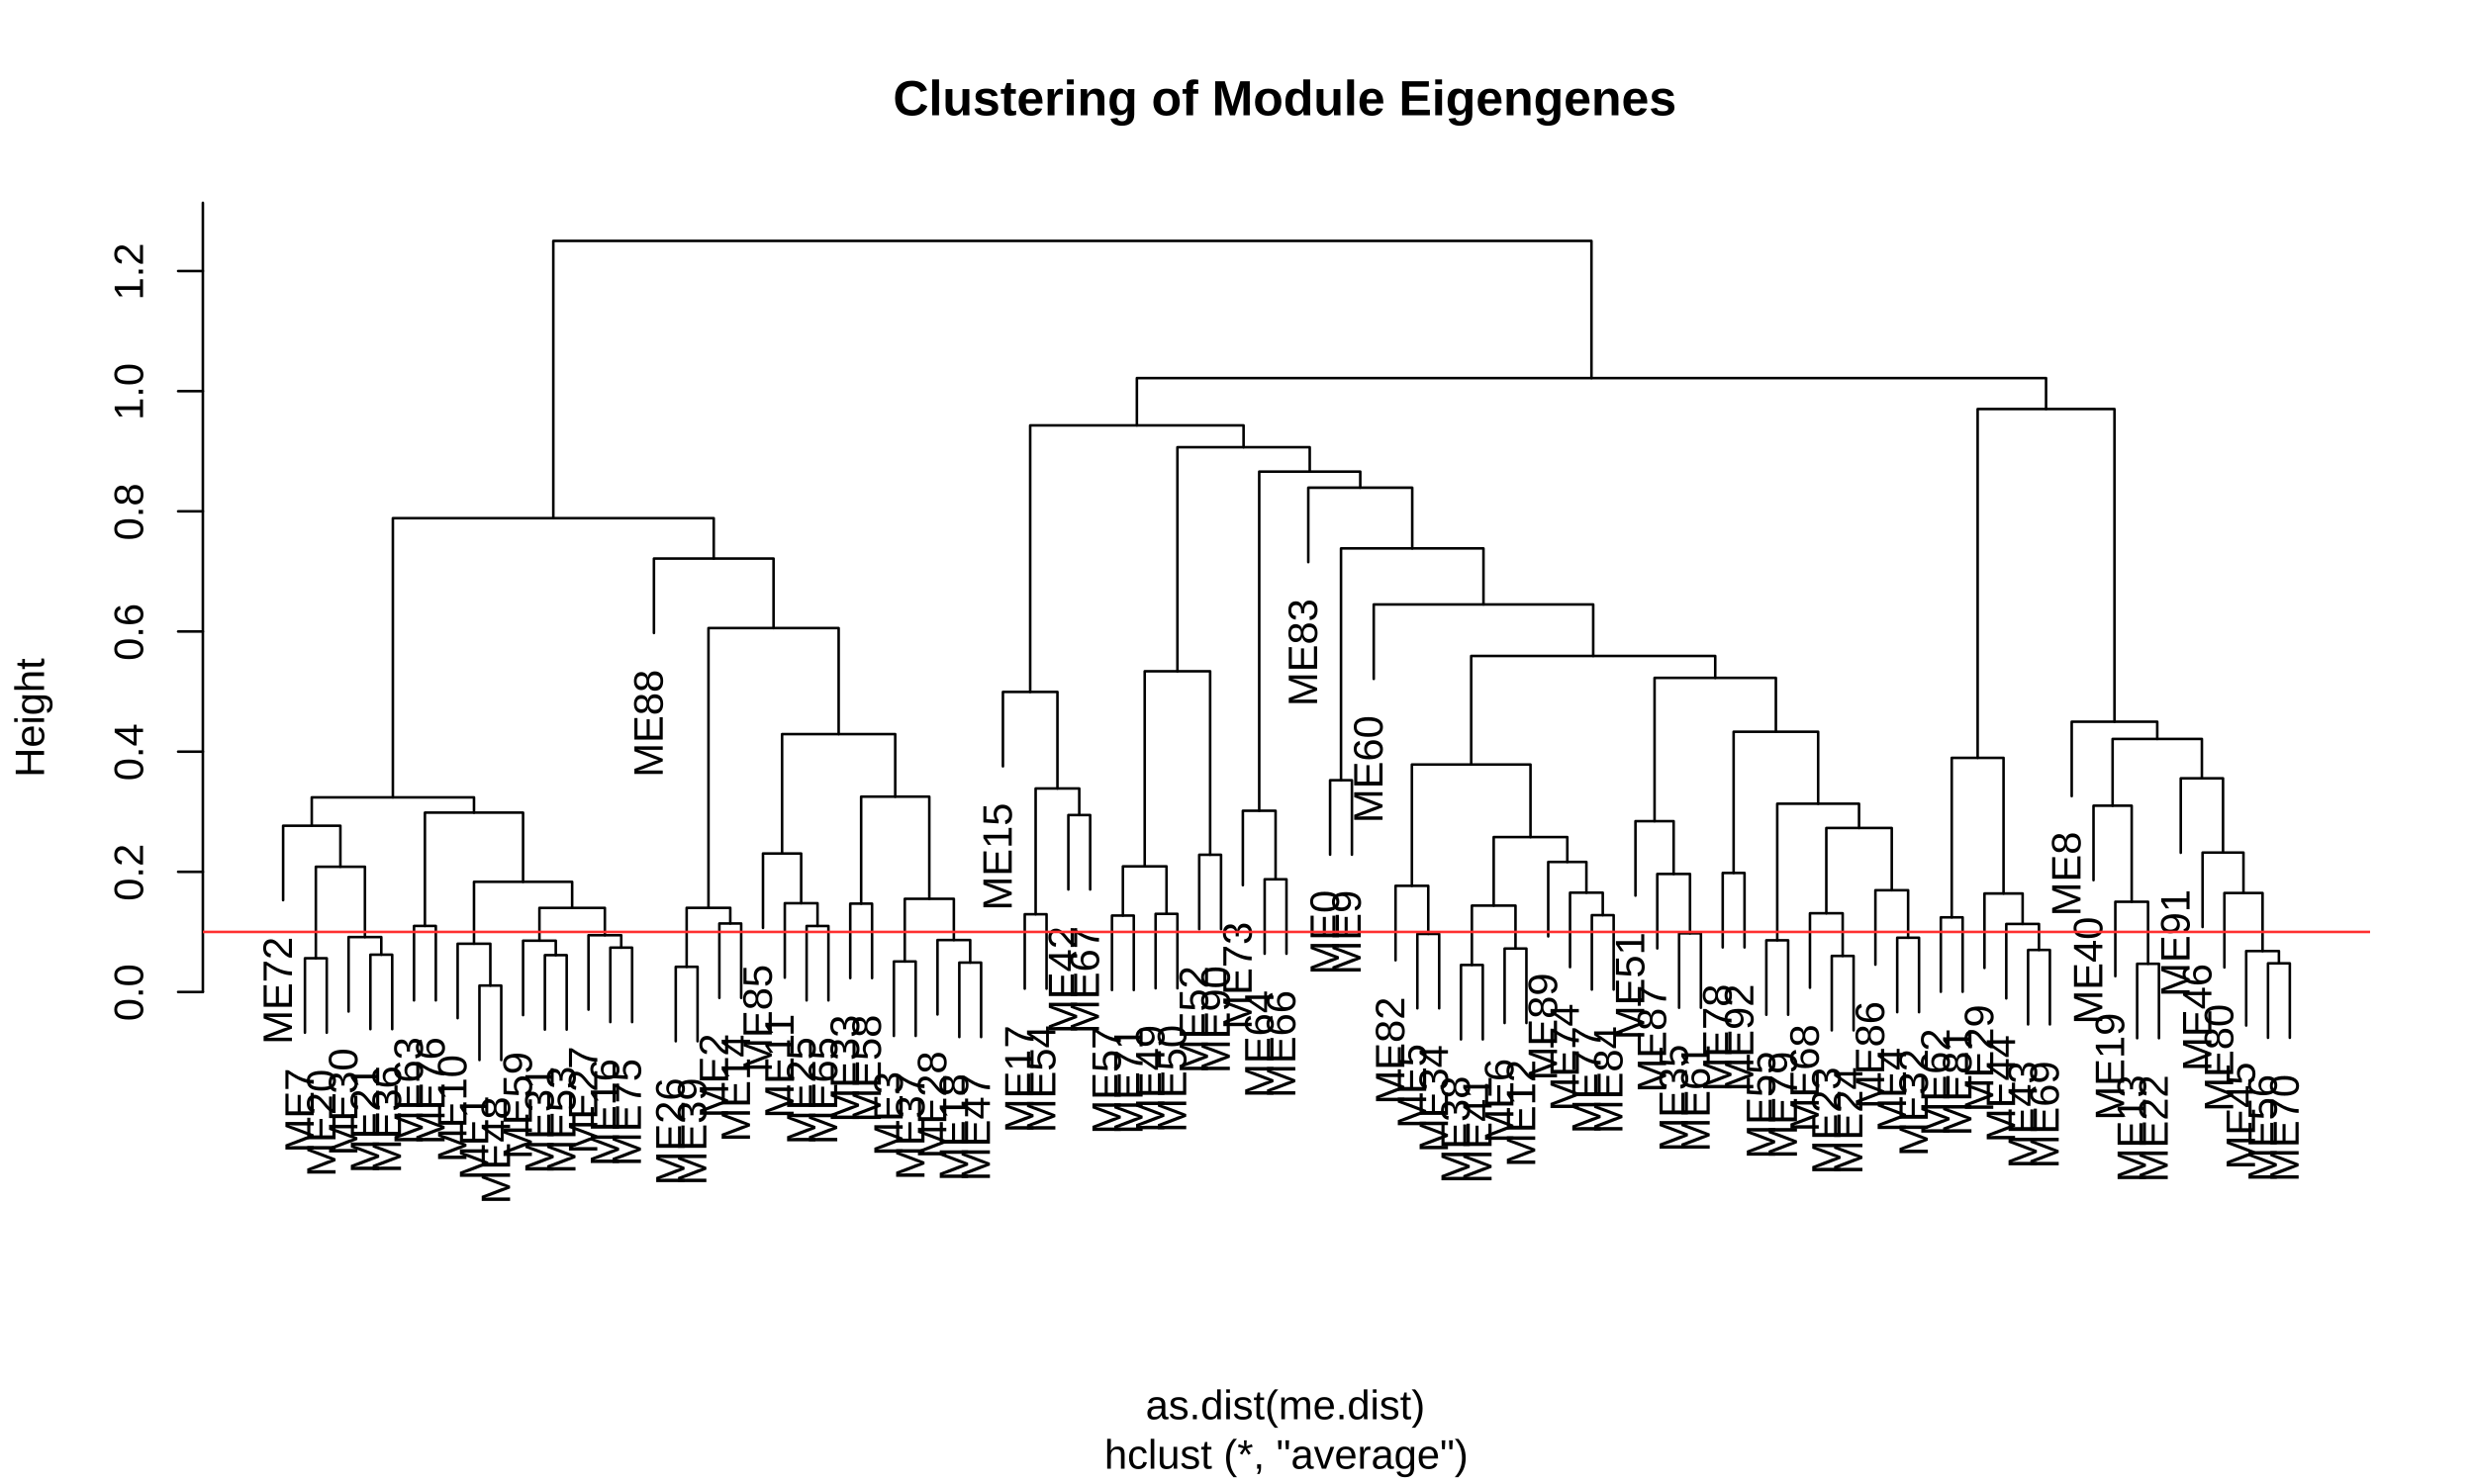 <?xml version="1.0" encoding="UTF-8"?>
<svg xmlns="http://www.w3.org/2000/svg" xmlns:xlink="http://www.w3.org/1999/xlink" width="720pt" height="432pt" viewBox="0 0 720 432" version="1.1">
<defs>
<g>
<symbol overflow="visible" id="glyph0-0">
<path style="stroke:none;" d="M -8.25 -1.203 L -8.25 -7.797 L 0 -7.797 L 0 -1.203 Z M -7.812 -1.641 L -0.453 -1.641 L -0.453 -7.344 L -7.812 -7.344 Z M -7.812 -1.641 "/>
</symbol>
<symbol overflow="visible" id="glyph0-1">
<path style="stroke:none;" d="M 0 -8 L -5.516 -8 C -6.117 -8 -6.703 -8.02 -7.266 -8.062 C -6.566 -7.863 -6.02 -7.691 -5.625 -7.547 L 0 -5.406 L 0 -4.625 L -5.625 -2.469 L -6.625 -2.141 L -7.266 -1.938 L -6.609 -1.953 L -5.516 -1.984 L 0 -1.984 L 0 -0.984 L -8.25 -0.984 L -8.25 -2.453 L -2.531 -4.656 C -2.301 -4.727 -2.051 -4.801 -1.781 -4.875 C -1.52 -4.945 -1.332 -4.992 -1.219 -5.016 C -1.375 -5.047 -1.609 -5.113 -1.922 -5.219 C -2.242 -5.32 -2.445 -5.391 -2.531 -5.422 L -8.25 -7.578 L -8.25 -9.016 L 0 -9.016 Z M 0 -8 "/>
</symbol>
<symbol overflow="visible" id="glyph0-2">
<path style="stroke:none;" d="M 0 -0.984 L -8.25 -0.984 L -8.25 -7.25 L -7.344 -7.25 L -7.344 -2.109 L -4.688 -2.109 L -4.688 -6.891 L -3.797 -6.891 L -3.797 -2.109 L -0.922 -2.109 L -0.922 -7.484 L 0 -7.484 Z M 0 -0.984 "/>
</symbol>
<symbol overflow="visible" id="glyph0-3">
<path style="stroke:none;" d="M -7.406 -6.078 C -6.113 -5.234 -5.102 -4.633 -4.375 -4.281 C -3.645 -3.938 -2.922 -3.676 -2.203 -3.5 C -1.492 -3.32 -0.758 -3.234 0 -3.234 L 0 -2.141 C -1.051 -2.141 -2.16 -2.363 -3.328 -2.812 C -4.492 -3.258 -5.836 -4.004 -7.359 -5.047 L -7.359 -0.609 L -8.25 -0.609 L -8.25 -6.078 Z M -7.406 -6.078 "/>
</symbol>
<symbol overflow="visible" id="glyph0-4">
<path style="stroke:none;" d="M 0 -0.609 L -0.75 -0.609 C -1.207 -0.805 -1.609 -1.047 -1.953 -1.328 C -2.305 -1.617 -2.625 -1.922 -2.906 -2.234 C -3.188 -2.555 -3.445 -2.867 -3.688 -3.172 C -3.938 -3.484 -4.18 -3.766 -4.422 -4.016 C -4.66 -4.266 -4.91 -4.469 -5.172 -4.625 C -5.441 -4.781 -5.742 -4.859 -6.078 -4.859 C -6.535 -4.859 -6.891 -4.723 -7.141 -4.453 C -7.391 -4.191 -7.516 -3.828 -7.516 -3.359 C -7.516 -2.898 -7.391 -2.523 -7.141 -2.234 C -6.898 -1.953 -6.562 -1.785 -6.125 -1.734 L -6.219 -0.656 C -6.875 -0.727 -7.395 -1.004 -7.781 -1.484 C -8.176 -1.973 -8.375 -2.598 -8.375 -3.359 C -8.375 -4.18 -8.176 -4.816 -7.781 -5.266 C -7.395 -5.711 -6.844 -5.938 -6.125 -5.938 C -5.801 -5.938 -5.477 -5.863 -5.156 -5.719 C -4.844 -5.57 -4.523 -5.352 -4.203 -5.062 C -3.891 -4.781 -3.406 -4.227 -2.75 -3.406 C -2.375 -2.957 -2.039 -2.598 -1.75 -2.328 C -1.457 -2.066 -1.172 -1.879 -0.891 -1.766 L -0.891 -6.078 L 0 -6.078 Z M 0 -0.609 "/>
</symbol>
<symbol overflow="visible" id="glyph0-5">
<path style="stroke:none;" d="M -4.125 -6.203 C -2.75 -6.203 -1.695 -5.957 -0.969 -5.469 C -0.238 -4.988 0.125 -4.273 0.125 -3.328 C 0.125 -2.379 -0.234 -1.664 -0.953 -1.188 C -1.68 -0.707 -2.738 -0.469 -4.125 -0.469 C -5.551 -0.469 -6.613 -0.695 -7.312 -1.156 C -8.02 -1.625 -8.375 -2.359 -8.375 -3.359 C -8.375 -4.328 -8.016 -5.039 -7.297 -5.5 C -6.586 -5.969 -5.531 -6.203 -4.125 -6.203 Z M -4.125 -5.141 C -5.32 -5.141 -6.188 -5 -6.719 -4.719 C -7.258 -4.445 -7.531 -3.992 -7.531 -3.359 C -7.531 -2.711 -7.266 -2.242 -6.734 -1.953 C -6.203 -1.672 -5.332 -1.531 -4.125 -1.531 C -2.957 -1.531 -2.102 -1.672 -1.562 -1.953 C -1.02 -2.242 -0.75 -2.703 -0.75 -3.328 C -0.75 -3.953 -1.023 -4.41 -1.578 -4.703 C -2.129 -4.992 -2.977 -5.141 -4.125 -5.141 Z M -4.125 -5.141 "/>
</symbol>
<symbol overflow="visible" id="glyph0-6">
<path style="stroke:none;" d="M -2.281 -6.141 C -1.52 -6.141 -0.926 -5.895 -0.5 -5.406 C -0.082 -4.926 0.125 -4.238 0.125 -3.344 C 0.125 -2.508 -0.062 -1.844 -0.438 -1.344 C -0.82 -0.844 -1.383 -0.547 -2.125 -0.453 L -2.219 -1.547 C -1.238 -1.691 -0.75 -2.289 -0.75 -3.344 C -0.75 -3.875 -0.879 -4.289 -1.141 -4.594 C -1.41 -4.895 -1.801 -5.047 -2.312 -5.047 C -2.758 -5.047 -3.109 -4.875 -3.359 -4.531 C -3.617 -4.188 -3.75 -3.688 -3.75 -3.031 L -3.75 -2.438 L -4.656 -2.438 L -4.656 -3.016 C -4.656 -3.586 -4.781 -4.031 -5.031 -4.344 C -5.289 -4.664 -5.641 -4.828 -6.078 -4.828 C -6.523 -4.828 -6.875 -4.695 -7.125 -4.438 C -7.383 -4.188 -7.516 -3.801 -7.516 -3.281 C -7.516 -2.82 -7.395 -2.445 -7.156 -2.156 C -6.914 -1.875 -6.578 -1.707 -6.141 -1.656 L -6.234 -0.594 C -6.91 -0.676 -7.438 -0.957 -7.812 -1.438 C -8.188 -1.914 -8.375 -2.535 -8.375 -3.297 C -8.375 -4.129 -8.18 -4.773 -7.797 -5.234 C -7.41 -5.691 -6.875 -5.922 -6.188 -5.922 C -5.664 -5.922 -5.238 -5.77 -4.906 -5.469 C -4.57 -5.176 -4.348 -4.75 -4.234 -4.188 L -4.219 -4.188 C -4.145 -4.801 -3.938 -5.281 -3.594 -5.625 C -3.25 -5.969 -2.812 -6.141 -2.281 -6.141 Z M -2.281 -6.141 "/>
</symbol>
<symbol overflow="visible" id="glyph0-7">
<path style="stroke:none;" d="M 0 -0.922 L -0.891 -0.922 L -0.891 -3.016 L -7.25 -3.016 L -5.922 -1.156 L -6.922 -1.156 L -8.25 -3.109 L -8.25 -4.078 L -0.891 -4.078 L -0.891 -6.094 L 0 -6.094 Z M 0 -0.922 "/>
</symbol>
<symbol overflow="visible" id="glyph0-8">
<path style="stroke:none;" d="M -2.703 -6.141 C -1.828 -6.141 -1.133 -5.906 -0.625 -5.438 C -0.125 -4.969 0.125 -4.316 0.125 -3.484 C 0.125 -2.555 -0.219 -1.844 -0.906 -1.344 C -1.602 -0.852 -2.613 -0.609 -3.938 -0.609 C -5.363 -0.609 -6.457 -0.863 -7.219 -1.375 C -7.988 -1.883 -8.375 -2.613 -8.375 -3.562 C -8.375 -4.812 -7.816 -5.598 -6.703 -5.922 L -6.516 -4.906 C -7.191 -4.695 -7.531 -4.242 -7.531 -3.547 C -7.531 -2.953 -7.25 -2.488 -6.688 -2.156 C -6.125 -1.82 -5.312 -1.656 -4.25 -1.656 C -4.602 -1.852 -4.875 -2.125 -5.062 -2.469 C -5.25 -2.812 -5.344 -3.207 -5.344 -3.656 C -5.344 -4.426 -5.102 -5.031 -4.625 -5.469 C -4.145 -5.914 -3.504 -6.141 -2.703 -6.141 Z M -2.656 -5.078 C -3.25 -5.078 -3.707 -4.93 -4.031 -4.641 C -4.363 -4.348 -4.531 -3.938 -4.531 -3.406 C -4.531 -2.914 -4.383 -2.52 -4.094 -2.219 C -3.801 -1.914 -3.406 -1.766 -2.906 -1.766 C -2.27 -1.766 -1.75 -1.922 -1.344 -2.234 C -0.938 -2.547 -0.734 -2.953 -0.734 -3.453 C -0.734 -3.953 -0.906 -4.348 -1.25 -4.641 C -1.594 -4.93 -2.062 -5.078 -2.656 -5.078 Z M -2.656 -5.078 "/>
</symbol>
<symbol overflow="visible" id="glyph0-9">
<path style="stroke:none;" d="M -1.875 -5.156 L 0 -5.156 L 0 -4.172 L -1.875 -4.172 L -1.875 -0.281 L -2.688 -0.281 L -8.25 -4.062 L -8.25 -5.156 L -2.703 -5.156 L -2.703 -6.328 L -1.875 -6.328 Z M -7.062 -4.172 C -7.039 -4.16 -6.938 -4.102 -6.75 -4 C -6.57 -3.895 -6.445 -3.82 -6.375 -3.781 L -3.25 -1.656 L -2.812 -1.344 L -2.703 -1.25 L -2.703 -4.172 Z M -7.062 -4.172 "/>
</symbol>
<symbol overflow="visible" id="glyph0-10">
<path style="stroke:none;" d="M -2.297 -6.156 C -1.535 -6.156 -0.941 -5.91 -0.516 -5.422 C -0.086 -4.941 0.125 -4.25 0.125 -3.344 C 0.125 -2.457 -0.082 -1.766 -0.5 -1.266 C -0.926 -0.766 -1.523 -0.516 -2.297 -0.516 C -2.828 -0.516 -3.273 -0.672 -3.641 -0.984 C -4.016 -1.297 -4.238 -1.691 -4.312 -2.172 L -4.344 -2.172 C -4.445 -1.723 -4.676 -1.367 -5.031 -1.109 C -5.383 -0.848 -5.797 -0.719 -6.266 -0.719 C -6.891 -0.719 -7.395 -0.953 -7.781 -1.422 C -8.176 -1.891 -8.375 -2.52 -8.375 -3.312 C -8.375 -4.125 -8.18 -4.766 -7.797 -5.234 C -7.422 -5.711 -6.906 -5.953 -6.25 -5.953 C -5.781 -5.953 -5.367 -5.816 -5.016 -5.547 C -4.66 -5.285 -4.441 -4.93 -4.359 -4.484 L -4.328 -4.484 C -4.242 -5.016 -4.02 -5.426 -3.656 -5.719 C -3.301 -6.008 -2.848 -6.156 -2.297 -6.156 Z M -6.188 -4.859 C -7.125 -4.859 -7.594 -4.344 -7.594 -3.312 C -7.594 -2.82 -7.473 -2.445 -7.234 -2.188 C -7.004 -1.926 -6.656 -1.797 -6.188 -1.797 C -5.719 -1.797 -5.359 -1.926 -5.109 -2.188 C -4.859 -2.457 -4.734 -2.836 -4.734 -3.328 C -4.734 -3.828 -4.848 -4.207 -5.078 -4.469 C -5.305 -4.727 -5.676 -4.859 -6.188 -4.859 Z M -2.406 -5.062 C -2.914 -5.062 -3.301 -4.906 -3.562 -4.594 C -3.82 -4.289 -3.953 -3.863 -3.953 -3.312 C -3.953 -2.781 -3.812 -2.363 -3.531 -2.062 C -3.25 -1.758 -2.863 -1.609 -2.375 -1.609 C -1.238 -1.609 -0.672 -2.191 -0.672 -3.359 C -0.672 -3.93 -0.805 -4.359 -1.078 -4.641 C -1.359 -4.922 -1.801 -5.062 -2.406 -5.062 Z M -2.406 -5.062 "/>
</symbol>
<symbol overflow="visible" id="glyph0-11">
<path style="stroke:none;" d="M -2.688 -6.172 C -1.82 -6.172 -1.133 -5.91 -0.625 -5.391 C -0.125 -4.879 0.125 -4.16 0.125 -3.234 C 0.125 -2.473 -0.039 -1.852 -0.375 -1.375 C -0.719 -0.906 -1.207 -0.609 -1.844 -0.484 L -1.969 -1.547 C -1.156 -1.766 -0.75 -2.336 -0.75 -3.266 C -0.75 -3.828 -0.914 -4.27 -1.25 -4.594 C -1.594 -4.914 -2.066 -5.078 -2.672 -5.078 C -3.191 -5.078 -3.609 -4.914 -3.922 -4.594 C -4.242 -4.27 -4.406 -3.832 -4.406 -3.281 C -4.406 -3 -4.359 -2.734 -4.266 -2.484 C -4.18 -2.242 -4.031 -2 -3.812 -1.75 L -3.812 -0.719 L -8.25 -1 L -8.25 -5.688 L -7.359 -5.688 L -7.359 -1.953 L -4.734 -1.797 C -5.086 -2.254 -5.266 -2.82 -5.266 -3.5 C -5.266 -4.312 -5.023 -4.957 -4.547 -5.438 C -4.078 -5.926 -3.457 -6.172 -2.688 -6.172 Z M -2.688 -6.172 "/>
</symbol>
<symbol overflow="visible" id="glyph0-12">
<path style="stroke:none;" d="M -4.297 -6.109 C -2.879 -6.109 -1.785 -5.848 -1.016 -5.328 C -0.254 -4.805 0.125 -4.07 0.125 -3.125 C 0.125 -2.477 -0.008 -1.957 -0.281 -1.562 C -0.562 -1.176 -1.004 -0.898 -1.609 -0.734 L -1.766 -1.734 C -1.078 -1.953 -0.734 -2.422 -0.734 -3.141 C -0.734 -3.742 -1.016 -4.211 -1.578 -4.547 C -2.141 -4.879 -2.941 -5.051 -3.984 -5.062 C -3.629 -4.906 -3.344 -4.633 -3.125 -4.25 C -2.914 -3.875 -2.812 -3.461 -2.812 -3.016 C -2.812 -2.273 -3.066 -1.68 -3.578 -1.234 C -4.086 -0.785 -4.766 -0.562 -5.609 -0.562 C -6.461 -0.562 -7.133 -0.801 -7.625 -1.281 C -8.125 -1.77 -8.375 -2.445 -8.375 -3.312 C -8.375 -4.227 -8.035 -4.922 -7.359 -5.391 C -6.68 -5.867 -5.66 -6.109 -4.297 -6.109 Z M -5.312 -4.953 C -5.977 -4.953 -6.516 -4.801 -6.922 -4.5 C -7.328 -4.195 -7.531 -3.789 -7.531 -3.281 C -7.531 -2.77 -7.352 -2.367 -7 -2.078 C -6.656 -1.785 -6.191 -1.641 -5.609 -1.641 C -5.004 -1.641 -4.523 -1.785 -4.172 -2.078 C -3.828 -2.367 -3.656 -2.766 -3.656 -3.266 C -3.656 -3.566 -3.723 -3.848 -3.859 -4.109 C -3.992 -4.367 -4.188 -4.57 -4.438 -4.719 C -4.695 -4.875 -4.988 -4.953 -5.312 -4.953 Z M -5.312 -4.953 "/>
</symbol>
<symbol overflow="visible" id="glyph0-13">
<path style="stroke:none;" d="M 0 -1.094 L -1.281 -1.094 L -1.281 -2.234 L 0 -2.234 Z M 0 -1.094 "/>
</symbol>
<symbol overflow="visible" id="glyph0-14">
<path style="stroke:none;" d="M 0 -6.562 L -3.828 -6.562 L -3.828 -2.109 L 0 -2.109 L 0 -0.984 L -8.25 -0.984 L -8.25 -2.109 L -4.766 -2.109 L -4.766 -6.562 L -8.25 -6.562 L -8.25 -7.688 L 0 -7.688 Z M 0 -6.562 "/>
</symbol>
<symbol overflow="visible" id="glyph0-15">
<path style="stroke:none;" d="M -2.953 -1.625 C -2.223 -1.625 -1.66 -1.77 -1.266 -2.062 C -0.867 -2.363 -0.672 -2.805 -0.672 -3.391 C -0.672 -3.848 -0.758 -4.211 -0.938 -4.484 C -1.125 -4.766 -1.359 -4.953 -1.641 -5.047 L -1.391 -5.969 C -0.379 -5.594 0.125 -4.734 0.125 -3.391 C 0.125 -2.453 -0.156 -1.738 -0.719 -1.25 C -1.281 -0.758 -2.113 -0.516 -3.219 -0.516 C -4.258 -0.516 -5.055 -0.758 -5.609 -1.25 C -6.172 -1.738 -6.453 -2.438 -6.453 -3.344 C -6.453 -5.207 -5.332 -6.141 -3.094 -6.141 L -2.953 -6.141 Z M -3.75 -5.047 C -4.426 -4.992 -4.914 -4.828 -5.219 -4.547 C -5.52 -4.266 -5.672 -3.859 -5.672 -3.328 C -5.672 -2.816 -5.5 -2.41 -5.156 -2.109 C -4.82 -1.816 -4.352 -1.656 -3.75 -1.625 Z M -3.75 -5.047 "/>
</symbol>
<symbol overflow="visible" id="glyph0-16">
<path style="stroke:none;" d="M -7.688 -0.797 L -8.703 -0.797 L -8.703 -1.859 L -7.688 -1.859 Z M 0 -0.797 L -6.344 -0.797 L -6.344 -1.859 L 0 -1.859 Z M 0 -0.797 "/>
</symbol>
<symbol overflow="visible" id="glyph0-17">
<path style="stroke:none;" d="M 2.484 -3.219 C 2.484 -2.52 2.348 -1.961 2.078 -1.547 C 1.805 -1.141 1.422 -0.879 0.922 -0.766 L 0.781 -1.828 C 1.07 -1.898 1.297 -2.055 1.453 -2.297 C 1.609 -2.535 1.688 -2.848 1.688 -3.234 C 1.688 -4.285 1.07 -4.812 -0.156 -4.812 L -1.172 -4.812 C -0.766 -4.602 -0.457 -4.328 -0.25 -3.984 C -0.051 -3.641 0.047 -3.234 0.047 -2.766 C 0.047 -1.984 -0.207 -1.41 -0.719 -1.047 C -1.238 -0.68 -2.051 -0.5 -3.156 -0.5 C -4.281 -0.5 -5.109 -0.695 -5.641 -1.094 C -6.172 -1.488 -6.438 -2.086 -6.438 -2.891 C -6.438 -3.336 -6.332 -3.723 -6.125 -4.047 C -5.926 -4.379 -5.633 -4.633 -5.25 -4.812 L -5.25 -4.828 C -5.375 -4.828 -5.578 -4.832 -5.859 -4.844 C -6.148 -4.863 -6.312 -4.883 -6.344 -4.906 L -6.344 -5.906 C -6.133 -5.875 -5.695 -5.859 -5.031 -5.859 L -0.188 -5.859 C 1.594 -5.859 2.484 -4.977 2.484 -3.219 Z M -3.172 -4.812 C -3.68 -4.812 -4.125 -4.738 -4.5 -4.594 C -4.875 -4.457 -5.16 -4.258 -5.359 -4 C -5.555 -3.75 -5.656 -3.461 -5.656 -3.141 C -5.656 -2.598 -5.457 -2.203 -5.062 -1.953 C -4.676 -1.711 -4.047 -1.594 -3.172 -1.594 C -2.305 -1.594 -1.68 -1.707 -1.297 -1.938 C -0.922 -2.164 -0.734 -2.562 -0.734 -3.125 C -0.734 -3.457 -0.828 -3.75 -1.016 -4 C -1.211 -4.258 -1.492 -4.457 -1.859 -4.594 C -2.234 -4.738 -2.672 -4.812 -3.172 -4.812 Z M -3.172 -4.812 "/>
</symbol>
<symbol overflow="visible" id="glyph0-18">
<path style="stroke:none;" d="M -5.25 -1.859 C -5.664 -2.086 -5.969 -2.359 -6.156 -2.672 C -6.352 -2.992 -6.453 -3.398 -6.453 -3.891 C -6.453 -4.578 -6.281 -5.082 -5.938 -5.406 C -5.602 -5.727 -5.031 -5.891 -4.219 -5.891 L 0 -5.891 L 0 -4.828 L -4.016 -4.828 C -4.461 -4.828 -4.797 -4.785 -5.016 -4.703 C -5.234 -4.629 -5.391 -4.5 -5.484 -4.312 C -5.586 -4.125 -5.641 -3.863 -5.641 -3.531 C -5.641 -3.031 -5.469 -2.629 -5.125 -2.328 C -4.781 -2.035 -4.316 -1.891 -3.734 -1.891 L 0 -1.891 L 0 -0.828 L -8.703 -0.828 L -8.703 -1.891 L -6.438 -1.891 C -6.195 -1.891 -5.945 -1.879 -5.688 -1.859 C -5.438 -1.848 -5.289 -1.844 -5.25 -1.844 Z M -5.25 -1.859 "/>
</symbol>
<symbol overflow="visible" id="glyph0-19">
<path style="stroke:none;" d="M -0.047 -3.25 C 0.047 -2.895 0.094 -2.539 0.094 -2.188 C 0.094 -1.344 -0.383 -0.922 -1.344 -0.922 L -5.578 -0.922 L -5.578 -0.188 L -6.344 -0.188 L -6.344 -0.953 L -7.766 -1.266 L -7.766 -1.969 L -6.344 -1.969 L -6.344 -3.141 L -5.578 -3.141 L -5.578 -1.969 L -1.578 -1.969 C -1.266 -1.969 -1.047 -2.016 -0.922 -2.109 C -0.805 -2.211 -0.75 -2.391 -0.75 -2.641 C -0.75 -2.773 -0.773 -2.977 -0.828 -3.25 Z M -0.047 -3.25 "/>
</symbol>
<symbol overflow="visible" id="glyph1-0">
<path style="stroke:none;" d="M 1.438 -9.906 L 9.359 -9.906 L 9.359 0 L 1.438 0 Z M 1.984 -9.375 L 1.984 -0.531 L 8.828 -0.531 L 8.828 -9.375 Z M 1.984 -9.375 "/>
</symbol>
<symbol overflow="visible" id="glyph1-1">
<path style="stroke:none;" d="M 5.594 -1.484 C 6.844 -1.484 7.711 -2.113 8.203 -3.375 L 10.016 -2.688 C 9.617 -1.738 9.047 -1.031 8.297 -0.562 C 7.547 -0.094 6.645 0.141 5.594 0.141 C 4 0.141 2.766 -0.305 1.891 -1.203 C 1.023 -2.109 0.594 -3.375 0.594 -5 C 0.594 -6.625 1.008 -7.875 1.844 -8.75 C 2.688 -9.625 3.906 -10.062 5.5 -10.062 C 6.664 -10.062 7.613 -9.828 8.344 -9.359 C 9.07 -8.891 9.586 -8.203 9.891 -7.297 L 8.047 -6.797 C 7.898 -7.297 7.598 -7.691 7.141 -7.984 C 6.691 -8.273 6.16 -8.422 5.547 -8.422 C 4.609 -8.422 3.895 -8.129 3.406 -7.547 C 2.926 -6.973 2.688 -6.125 2.688 -5 C 2.688 -3.863 2.93 -2.992 3.422 -2.391 C 3.922 -1.785 4.645 -1.484 5.594 -1.484 Z M 5.594 -1.484 "/>
</symbol>
<symbol overflow="visible" id="glyph1-2">
<path style="stroke:none;" d="M 1 0 L 1 -10.438 L 2.984 -10.438 L 2.984 0 Z M 1 0 "/>
</symbol>
<symbol overflow="visible" id="glyph1-3">
<path style="stroke:none;" d="M 2.875 -7.609 L 2.875 -3.344 C 2.875 -2.008 3.32 -1.344 4.219 -1.344 C 4.695 -1.344 5.082 -1.547 5.375 -1.953 C 5.664 -2.359 5.812 -2.883 5.812 -3.531 L 5.812 -7.609 L 7.797 -7.609 L 7.797 -1.703 C 7.797 -1.055 7.812 -0.488 7.844 0 L 5.969 0 C 5.906 -0.676 5.875 -1.18 5.875 -1.516 L 5.844 -1.516 C 5.582 -0.93 5.25 -0.508 4.844 -0.25 C 4.438 0.008 3.953 0.141 3.391 0.141 C 2.586 0.141 1.969 -0.102 1.531 -0.594 C 1.102 -1.094 0.891 -1.82 0.891 -2.781 L 0.891 -7.609 Z M 2.875 -7.609 "/>
</symbol>
<symbol overflow="visible" id="glyph1-4">
<path style="stroke:none;" d="M 7.422 -2.219 C 7.422 -1.488 7.117 -0.91 6.516 -0.484 C 5.91 -0.066 5.078 0.141 4.016 0.141 C 2.973 0.141 2.172 -0.02 1.609 -0.344 C 1.055 -0.676 0.688 -1.195 0.5 -1.906 L 2.25 -2.156 C 2.344 -1.801 2.508 -1.547 2.75 -1.391 C 2.988 -1.242 3.41 -1.172 4.016 -1.172 C 4.566 -1.172 4.969 -1.238 5.219 -1.375 C 5.477 -1.52 5.609 -1.742 5.609 -2.047 C 5.609 -2.285 5.504 -2.473 5.297 -2.609 C 5.098 -2.754 4.754 -2.879 4.266 -2.984 C 3.148 -3.203 2.395 -3.406 2 -3.594 C 1.613 -3.789 1.316 -4.039 1.109 -4.344 C 0.91 -4.645 0.812 -5.016 0.812 -5.453 C 0.812 -6.18 1.086 -6.75 1.641 -7.156 C 2.203 -7.562 3 -7.766 4.031 -7.766 C 4.938 -7.766 5.664 -7.586 6.219 -7.234 C 6.77 -6.879 7.113 -6.367 7.25 -5.703 L 5.5 -5.516 C 5.438 -5.828 5.297 -6.055 5.078 -6.203 C 4.859 -6.359 4.508 -6.438 4.031 -6.438 C 3.562 -6.438 3.207 -6.375 2.969 -6.25 C 2.738 -6.133 2.625 -5.938 2.625 -5.656 C 2.625 -5.438 2.711 -5.258 2.891 -5.125 C 3.078 -5 3.383 -4.895 3.812 -4.812 C 4.406 -4.695 4.93 -4.57 5.391 -4.438 C 5.848 -4.312 6.219 -4.16 6.5 -3.984 C 6.781 -3.805 7.004 -3.578 7.172 -3.297 C 7.336 -3.016 7.422 -2.656 7.422 -2.219 Z M 7.422 -2.219 "/>
</symbol>
<symbol overflow="visible" id="glyph1-5">
<path style="stroke:none;" d="M 2.953 0.125 C 2.367 0.125 1.922 -0.031 1.609 -0.344 C 1.297 -0.664 1.141 -1.145 1.141 -1.781 L 1.141 -6.281 L 0.172 -6.281 L 0.172 -7.609 L 1.234 -7.609 L 1.859 -9.391 L 3.094 -9.391 L 3.094 -7.609 L 4.531 -7.609 L 4.531 -6.281 L 3.094 -6.281 L 3.094 -2.328 C 3.094 -1.953 3.16 -1.676 3.297 -1.5 C 3.441 -1.32 3.66 -1.234 3.953 -1.234 C 4.109 -1.234 4.332 -1.27 4.625 -1.344 L 4.625 -0.109 C 4.133 0.047 3.578 0.125 2.953 0.125 Z M 2.953 0.125 "/>
</symbol>
<symbol overflow="visible" id="glyph1-6">
<path style="stroke:none;" d="M 4.125 0.141 C 2.977 0.141 2.098 -0.195 1.484 -0.875 C 0.867 -1.551 0.562 -2.539 0.562 -3.844 C 0.562 -5.094 0.875 -6.055 1.5 -6.734 C 2.125 -7.41 3.008 -7.75 4.156 -7.75 C 5.25 -7.75 6.082 -7.383 6.656 -6.656 C 7.227 -5.938 7.516 -4.879 7.516 -3.484 L 7.516 -3.422 L 2.641 -3.422 C 2.641 -2.68 2.773 -2.125 3.047 -1.75 C 3.316 -1.375 3.707 -1.188 4.219 -1.188 C 4.914 -1.188 5.359 -1.488 5.547 -2.094 L 7.406 -1.922 C 6.863 -0.547 5.77 0.141 4.125 0.141 Z M 4.125 -6.5 C 3.656 -6.5 3.297 -6.336 3.047 -6.016 C 2.797 -5.691 2.664 -5.238 2.656 -4.656 L 5.609 -4.656 C 5.566 -5.27 5.414 -5.727 5.156 -6.031 C 4.906 -6.344 4.562 -6.5 4.125 -6.5 Z M 4.125 -6.5 "/>
</symbol>
<symbol overflow="visible" id="glyph1-7">
<path style="stroke:none;" d="M 1 0 L 1 -5.828 C 1 -6.242 0.992 -6.586 0.984 -6.859 C 0.973 -7.141 0.961 -7.391 0.953 -7.609 L 2.828 -7.609 C 2.848 -7.523 2.867 -7.27 2.891 -6.844 C 2.91 -6.414 2.922 -6.129 2.922 -5.984 L 2.953 -5.984 C 3.148 -6.516 3.32 -6.891 3.469 -7.109 C 3.613 -7.328 3.789 -7.488 4 -7.594 C 4.207 -7.707 4.469 -7.766 4.781 -7.766 C 5.031 -7.766 5.234 -7.727 5.391 -7.656 L 5.391 -6 C 5.066 -6.07 4.785 -6.109 4.547 -6.109 C 4.055 -6.109 3.672 -5.906 3.391 -5.5 C 3.117 -5.102 2.984 -4.516 2.984 -3.734 L 2.984 0 Z M 1 0 "/>
</symbol>
<symbol overflow="visible" id="glyph1-8">
<path style="stroke:none;" d="M 1 -8.984 L 1 -10.438 L 2.984 -10.438 L 2.984 -8.984 Z M 1 0 L 1 -7.609 L 2.984 -7.609 L 2.984 0 Z M 1 0 "/>
</symbol>
<symbol overflow="visible" id="glyph1-9">
<path style="stroke:none;" d="M 5.938 0 L 5.938 -4.266 C 5.938 -5.609 5.484 -6.281 4.578 -6.281 C 4.098 -6.281 3.711 -6.07 3.422 -5.656 C 3.129 -5.25 2.984 -4.723 2.984 -4.078 L 2.984 0 L 1 0 L 1 -5.906 C 1 -6.312 0.992 -6.645 0.984 -6.906 C 0.973 -7.164 0.961 -7.398 0.953 -7.609 L 2.828 -7.609 C 2.848 -7.523 2.867 -7.285 2.891 -6.891 C 2.91 -6.504 2.922 -6.238 2.922 -6.094 L 2.953 -6.094 C 3.223 -6.676 3.555 -7.098 3.953 -7.359 C 4.359 -7.629 4.844 -7.766 5.406 -7.766 C 6.207 -7.766 6.82 -7.516 7.25 -7.016 C 7.688 -6.516 7.906 -5.785 7.906 -4.828 L 7.906 0 Z M 5.938 0 "/>
</symbol>
<symbol overflow="visible" id="glyph1-10">
<path style="stroke:none;" d="M 4.188 3.047 C 3.258 3.047 2.516 2.867 1.953 2.516 C 1.391 2.16 1.039 1.656 0.906 1 L 2.891 0.781 C 2.953 1.082 3.098 1.316 3.328 1.484 C 3.566 1.66 3.875 1.75 4.25 1.75 C 4.801 1.75 5.203 1.578 5.453 1.234 C 5.703 0.898 5.828 0.398 5.828 -0.266 L 5.828 -0.656 L 5.844 -1.406 L 5.828 -1.406 C 5.391 -0.477 4.578 -0.016 3.391 -0.016 C 2.492 -0.016 1.801 -0.348 1.312 -1.016 C 0.832 -1.68 0.594 -2.633 0.594 -3.875 C 0.594 -5.113 0.844 -6.07 1.344 -6.75 C 1.844 -7.426 2.57 -7.766 3.531 -7.766 C 4.633 -7.766 5.398 -7.305 5.828 -6.391 L 5.859 -6.391 C 5.859 -6.555 5.867 -6.781 5.891 -7.062 C 5.922 -7.344 5.945 -7.523 5.969 -7.609 L 7.844 -7.609 C 7.812 -7.098 7.797 -6.516 7.797 -5.859 L 7.797 -0.234 C 7.797 0.848 7.488 1.664 6.875 2.219 C 6.258 2.77 5.363 3.047 4.188 3.047 Z M 5.844 -3.906 C 5.844 -4.688 5.703 -5.297 5.422 -5.734 C 5.148 -6.18 4.754 -6.406 4.234 -6.406 C 3.18 -6.406 2.656 -5.562 2.656 -3.875 C 2.656 -2.219 3.176 -1.391 4.219 -1.391 C 4.75 -1.391 5.148 -1.609 5.422 -2.047 C 5.703 -2.484 5.844 -3.102 5.844 -3.906 Z M 5.844 -3.906 "/>
</symbol>
<symbol overflow="visible" id="glyph1-11">
<path style="stroke:none;" d=""/>
</symbol>
<symbol overflow="visible" id="glyph1-12">
<path style="stroke:none;" d="M 8.234 -3.812 C 8.234 -2.582 7.891 -1.613 7.203 -0.906 C 6.523 -0.207 5.582 0.141 4.375 0.141 C 3.188 0.141 2.254 -0.207 1.578 -0.906 C 0.898 -1.613 0.562 -2.582 0.562 -3.812 C 0.562 -5.039 0.898 -6.004 1.578 -6.703 C 2.254 -7.398 3.195 -7.75 4.406 -7.75 C 5.656 -7.75 6.602 -7.41 7.25 -6.734 C 7.906 -6.055 8.234 -5.082 8.234 -3.812 Z M 6.172 -3.812 C 6.172 -4.719 6.02 -5.375 5.719 -5.781 C 5.426 -6.188 5 -6.391 4.438 -6.391 C 3.238 -6.391 2.641 -5.531 2.641 -3.812 C 2.641 -2.969 2.785 -2.32 3.078 -1.875 C 3.367 -1.426 3.789 -1.203 4.344 -1.203 C 5.562 -1.203 6.172 -2.07 6.172 -3.812 Z M 6.172 -3.812 "/>
</symbol>
<symbol overflow="visible" id="glyph1-13">
<path style="stroke:none;" d="M 3.328 -6.281 L 3.328 0 L 1.359 0 L 1.359 -6.281 L 0.25 -6.281 L 0.25 -7.609 L 1.359 -7.609 L 1.359 -8.406 C 1.359 -9.094 1.539 -9.602 1.906 -9.938 C 2.27 -10.27 2.828 -10.438 3.578 -10.438 C 3.941 -10.438 4.359 -10.398 4.828 -10.328 L 4.828 -9.047 C 4.629 -9.086 4.438 -9.109 4.25 -9.109 C 3.914 -9.109 3.676 -9.039 3.531 -8.906 C 3.395 -8.781 3.328 -8.547 3.328 -8.203 L 3.328 -7.609 L 4.828 -7.609 L 4.828 -6.281 Z M 3.328 -6.281 "/>
</symbol>
<symbol overflow="visible" id="glyph1-14">
<path style="stroke:none;" d="M 9.188 0 L 9.188 -6 C 9.188 -6.145 9.188 -6.285 9.188 -6.422 C 9.195 -6.555 9.223 -7.141 9.266 -8.172 C 8.93 -6.91 8.688 -6.031 8.531 -5.531 L 6.734 0 L 5.266 0 L 3.469 -5.531 L 2.719 -8.172 C 2.781 -7.078 2.812 -6.352 2.812 -6 L 2.812 0 L 0.969 0 L 0.969 -9.906 L 3.75 -9.906 L 5.516 -4.375 L 5.672 -3.828 L 6 -2.5 L 6.453 -4.094 L 8.266 -9.906 L 11.031 -9.906 L 11.031 0 Z M 9.188 0 "/>
</symbol>
<symbol overflow="visible" id="glyph1-15">
<path style="stroke:none;" d="M 5.938 0 C 5.914 -0.07 5.891 -0.25 5.859 -0.531 C 5.836 -0.812 5.828 -1.047 5.828 -1.234 L 5.797 -1.234 C 5.367 -0.316 4.562 0.141 3.375 0.141 C 2.488 0.141 1.801 -0.203 1.312 -0.891 C 0.832 -1.586 0.594 -2.555 0.594 -3.797 C 0.594 -5.055 0.848 -6.031 1.359 -6.719 C 1.867 -7.406 2.586 -7.75 3.516 -7.75 C 4.055 -7.75 4.52 -7.633 4.906 -7.406 C 5.301 -7.188 5.602 -6.852 5.812 -6.406 L 5.828 -6.406 L 5.812 -7.656 L 5.812 -10.438 L 7.797 -10.438 L 7.797 -1.656 C 7.797 -1.188 7.812 -0.633 7.844 0 Z M 5.844 -3.844 C 5.844 -4.664 5.703 -5.297 5.422 -5.734 C 5.148 -6.18 4.75 -6.406 4.219 -6.406 C 3.688 -6.406 3.289 -6.191 3.031 -5.766 C 2.781 -5.336 2.656 -4.68 2.656 -3.797 C 2.656 -2.066 3.172 -1.203 4.203 -1.203 C 4.723 -1.203 5.125 -1.43 5.406 -1.891 C 5.695 -2.348 5.844 -3 5.844 -3.844 Z M 5.844 -3.844 "/>
</symbol>
<symbol overflow="visible" id="glyph1-16">
<path style="stroke:none;" d="M 0.969 0 L 0.969 -9.906 L 8.75 -9.906 L 8.75 -8.312 L 3.031 -8.312 L 3.031 -5.812 L 8.328 -5.812 L 8.328 -4.219 L 3.031 -4.219 L 3.031 -1.609 L 9.047 -1.609 L 9.047 0 Z M 0.969 0 "/>
</symbol>
<symbol overflow="visible" id="glyph2-0">
<path style="stroke:none;" d="M 1.203 -8.25 L 7.797 -8.25 L 7.797 0 L 1.203 0 Z M 1.641 -7.812 L 1.641 -0.453 L 7.344 -0.453 L 7.344 -7.812 Z M 1.641 -7.812 "/>
</symbol>
<symbol overflow="visible" id="glyph2-1">
<path style="stroke:none;" d="M 1.859 -5.25 C 2.086 -5.664 2.359 -5.969 2.672 -6.156 C 2.992 -6.352 3.398 -6.453 3.891 -6.453 C 4.578 -6.453 5.082 -6.281 5.406 -5.938 C 5.727 -5.602 5.891 -5.031 5.891 -4.219 L 5.891 0 L 4.828 0 L 4.828 -4.016 C 4.828 -4.461 4.785 -4.797 4.703 -5.016 C 4.629 -5.234 4.5 -5.391 4.312 -5.484 C 4.125 -5.586 3.863 -5.641 3.531 -5.641 C 3.031 -5.641 2.629 -5.469 2.328 -5.125 C 2.035 -4.781 1.891 -4.316 1.891 -3.734 L 1.891 0 L 0.828 0 L 0.828 -8.703 L 1.891 -8.703 L 1.891 -6.438 C 1.891 -6.195 1.879 -5.945 1.859 -5.688 C 1.848 -5.438 1.844 -5.289 1.844 -5.25 Z M 1.859 -5.25 "/>
</symbol>
<symbol overflow="visible" id="glyph2-2">
<path style="stroke:none;" d="M 1.609 -3.203 C 1.609 -2.359 1.738 -1.734 2 -1.328 C 2.27 -0.922 2.676 -0.719 3.219 -0.719 C 3.594 -0.719 3.906 -0.816 4.156 -1.016 C 4.406 -1.223 4.562 -1.535 4.625 -1.953 L 5.688 -1.891 C 5.602 -1.273 5.344 -0.785 4.906 -0.422 C 4.469 -0.055 3.91 0.125 3.234 0.125 C 2.348 0.125 1.672 -0.156 1.203 -0.719 C 0.742 -1.281 0.516 -2.098 0.516 -3.172 C 0.516 -4.242 0.75 -5.055 1.219 -5.609 C 1.688 -6.172 2.359 -6.453 3.234 -6.453 C 3.879 -6.453 4.414 -6.285 4.844 -5.953 C 5.27 -5.617 5.539 -5.156 5.656 -4.562 L 4.562 -4.484 C 4.508 -4.836 4.367 -5.113 4.141 -5.312 C 3.922 -5.52 3.609 -5.625 3.203 -5.625 C 2.641 -5.625 2.234 -5.438 1.984 -5.062 C 1.734 -4.695 1.609 -4.078 1.609 -3.203 Z M 1.609 -3.203 "/>
</symbol>
<symbol overflow="visible" id="glyph2-3">
<path style="stroke:none;" d="M 0.812 0 L 0.812 -8.703 L 1.859 -8.703 L 1.859 0 Z M 0.812 0 "/>
</symbol>
<symbol overflow="visible" id="glyph2-4">
<path style="stroke:none;" d="M 1.844 -6.344 L 1.844 -2.328 C 1.844 -1.898 1.883 -1.57 1.969 -1.344 C 2.051 -1.113 2.18 -0.945 2.359 -0.844 C 2.535 -0.75 2.797 -0.703 3.141 -0.703 C 3.648 -0.703 4.051 -0.875 4.344 -1.219 C 4.633 -1.562 4.781 -2.047 4.781 -2.672 L 4.781 -6.344 L 5.844 -6.344 L 5.844 -1.359 C 5.844 -0.617 5.852 -0.164 5.875 0 L 4.875 0 C 4.875 -0.02 4.867 -0.07 4.859 -0.156 C 4.859 -0.238 4.852 -0.336 4.844 -0.453 C 4.844 -0.566 4.836 -0.773 4.828 -1.078 L 4.812 -1.078 C 4.57 -0.641 4.289 -0.328 3.969 -0.141 C 3.656 0.035 3.266 0.125 2.797 0.125 C 2.098 0.125 1.586 -0.047 1.266 -0.391 C 0.941 -0.742 0.781 -1.316 0.781 -2.109 L 0.781 -6.344 Z M 1.844 -6.344 "/>
</symbol>
<symbol overflow="visible" id="glyph2-5">
<path style="stroke:none;" d="M 5.562 -1.75 C 5.562 -1.156 5.336 -0.691 4.891 -0.359 C 4.441 -0.035 3.812 0.125 3 0.125 C 2.207 0.125 1.598 -0.004 1.172 -0.266 C 0.742 -0.523 0.461 -0.93 0.328 -1.484 L 1.266 -1.672 C 1.359 -1.328 1.547 -1.078 1.828 -0.922 C 2.109 -0.766 2.5 -0.688 3 -0.688 C 3.531 -0.688 3.922 -0.766 4.172 -0.922 C 4.422 -1.086 4.547 -1.336 4.547 -1.672 C 4.547 -1.922 4.457 -2.125 4.281 -2.281 C 4.113 -2.438 3.836 -2.566 3.453 -2.672 L 2.703 -2.859 C 2.086 -3.016 1.648 -3.164 1.391 -3.312 C 1.141 -3.469 0.941 -3.656 0.797 -3.875 C 0.66 -4.094 0.594 -4.359 0.594 -4.672 C 0.594 -5.242 0.797 -5.68 1.203 -5.984 C 1.617 -6.285 2.219 -6.438 3 -6.438 C 3.707 -6.438 4.266 -6.312 4.672 -6.062 C 5.086 -5.82 5.348 -5.43 5.453 -4.891 L 4.5 -4.766 C 4.445 -5.047 4.289 -5.258 4.031 -5.406 C 3.781 -5.562 3.438 -5.641 3 -5.641 C 2.531 -5.641 2.18 -5.566 1.953 -5.422 C 1.723 -5.273 1.609 -5.055 1.609 -4.766 C 1.609 -4.586 1.656 -4.441 1.75 -4.328 C 1.844 -4.211 1.977 -4.113 2.156 -4.031 C 2.344 -3.945 2.734 -3.832 3.328 -3.688 C 3.891 -3.539 4.289 -3.41 4.531 -3.297 C 4.781 -3.18 4.973 -3.051 5.109 -2.906 C 5.254 -2.758 5.363 -2.586 5.438 -2.391 C 5.52 -2.203 5.562 -1.988 5.562 -1.75 Z M 5.562 -1.75 "/>
</symbol>
<symbol overflow="visible" id="glyph2-6">
<path style="stroke:none;" d="M 3.25 -0.047 C 2.895 0.047 2.539 0.094 2.188 0.094 C 1.344 0.094 0.922 -0.383 0.922 -1.344 L 0.922 -5.578 L 0.188 -5.578 L 0.188 -6.344 L 0.953 -6.344 L 1.266 -7.766 L 1.969 -7.766 L 1.969 -6.344 L 3.141 -6.344 L 3.141 -5.578 L 1.969 -5.578 L 1.969 -1.578 C 1.969 -1.266 2.016 -1.047 2.109 -0.922 C 2.211 -0.805 2.391 -0.75 2.641 -0.75 C 2.773 -0.75 2.977 -0.773 3.25 -0.828 Z M 3.25 -0.047 "/>
</symbol>
<symbol overflow="visible" id="glyph2-7">
<path style="stroke:none;" d=""/>
</symbol>
<symbol overflow="visible" id="glyph2-8">
<path style="stroke:none;" d="M 0.75 -3.125 C 0.75 -4.25 0.926 -5.258 1.281 -6.156 C 1.633 -7.051 2.176 -7.898 2.906 -8.703 L 3.922 -8.703 C 3.191 -7.891 2.656 -7.023 2.312 -6.109 C 1.977 -5.191 1.812 -4.191 1.812 -3.109 C 1.812 -2.023 1.977 -1.023 2.312 -0.109 C 2.645 0.797 3.18 1.66 3.922 2.484 L 2.906 2.484 C 2.164 1.691 1.617 0.848 1.266 -0.047 C 0.922 -0.953 0.75 -1.969 0.75 -3.094 Z M 0.75 -3.125 "/>
</symbol>
<symbol overflow="visible" id="glyph2-9">
<path style="stroke:none;" d="M 2.672 -6.531 L 4.219 -7.125 L 4.484 -6.359 L 2.828 -5.938 L 3.922 -4.469 L 3.219 -4.047 L 2.344 -5.562 L 1.422 -4.062 L 0.734 -4.484 L 1.828 -5.938 L 0.188 -6.359 L 0.453 -7.141 L 2.016 -6.516 L 1.953 -8.25 L 2.75 -8.25 Z M 2.672 -6.531 "/>
</symbol>
<symbol overflow="visible" id="glyph2-10">
<path style="stroke:none;" d="M 2.25 -1.281 L 2.25 -0.297 C 2.25 0.117 2.211 0.461 2.141 0.734 C 2.066 1.016 1.953 1.281 1.797 1.531 L 1.078 1.531 C 1.441 1 1.625 0.488 1.625 0 L 1.109 0 L 1.109 -1.281 Z M 2.25 -1.281 "/>
</symbol>
<symbol overflow="visible" id="glyph2-11">
<path style="stroke:none;" d="M 3.625 -5.656 L 2.797 -5.656 L 2.672 -8.25 L 3.75 -8.25 Z M 1.453 -5.656 L 0.641 -5.656 L 0.516 -8.25 L 1.594 -8.25 Z M 1.453 -5.656 "/>
</symbol>
<symbol overflow="visible" id="glyph2-12">
<path style="stroke:none;" d="M 2.422 0.125 C 1.785 0.125 1.305 -0.039 0.984 -0.375 C 0.672 -0.719 0.516 -1.18 0.516 -1.766 C 0.516 -2.422 0.727 -2.926 1.156 -3.281 C 1.594 -3.633 2.289 -3.82 3.25 -3.844 L 4.672 -3.875 L 4.672 -4.219 C 4.672 -4.727 4.562 -5.094 4.344 -5.312 C 4.125 -5.539 3.781 -5.656 3.312 -5.656 C 2.844 -5.656 2.5 -5.57 2.281 -5.406 C 2.062 -5.25 1.93 -4.992 1.891 -4.641 L 0.797 -4.75 C 0.973 -5.883 1.816 -6.453 3.328 -6.453 C 4.129 -6.453 4.727 -6.27 5.125 -5.906 C 5.531 -5.539 5.734 -5.016 5.734 -4.328 L 5.734 -1.594 C 5.734 -1.281 5.773 -1.047 5.859 -0.891 C 5.941 -0.734 6.098 -0.656 6.328 -0.656 C 6.43 -0.656 6.547 -0.664 6.672 -0.688 L 6.672 -0.031 C 6.41 0.031 6.141 0.062 5.859 0.062 C 5.473 0.062 5.188 -0.039 5 -0.25 C 4.82 -0.457 4.723 -0.781 4.703 -1.219 L 4.672 -1.219 C 4.398 -0.727 4.082 -0.379 3.719 -0.172 C 3.363 0.023 2.93 0.125 2.422 0.125 Z M 2.672 -0.672 C 3.055 -0.672 3.398 -0.758 3.703 -0.938 C 4.004 -1.113 4.238 -1.352 4.406 -1.656 C 4.582 -1.969 4.672 -2.285 4.672 -2.609 L 4.672 -3.125 L 3.516 -3.109 C 3.016 -3.098 2.633 -3.047 2.375 -2.953 C 2.125 -2.859 1.93 -2.711 1.797 -2.516 C 1.66 -2.328 1.594 -2.07 1.594 -1.75 C 1.594 -1.406 1.688 -1.141 1.875 -0.953 C 2.062 -0.766 2.328 -0.672 2.672 -0.672 Z M 2.672 -0.672 "/>
</symbol>
<symbol overflow="visible" id="glyph2-13">
<path style="stroke:none;" d="M 3.594 0 L 2.344 0 L 0.047 -6.344 L 1.172 -6.344 L 2.562 -2.219 C 2.613 -2.062 2.75 -1.598 2.969 -0.828 L 3.172 -1.516 L 3.406 -2.203 L 4.844 -6.344 L 5.953 -6.344 Z M 3.594 0 "/>
</symbol>
<symbol overflow="visible" id="glyph2-14">
<path style="stroke:none;" d="M 1.625 -2.953 C 1.625 -2.223 1.77 -1.66 2.062 -1.266 C 2.363 -0.867 2.805 -0.672 3.391 -0.672 C 3.848 -0.672 4.211 -0.758 4.484 -0.938 C 4.766 -1.125 4.953 -1.359 5.047 -1.641 L 5.969 -1.391 C 5.594 -0.379 4.734 0.125 3.391 0.125 C 2.453 0.125 1.738 -0.156 1.25 -0.719 C 0.758 -1.281 0.516 -2.113 0.516 -3.219 C 0.516 -4.258 0.758 -5.055 1.25 -5.609 C 1.738 -6.172 2.438 -6.453 3.344 -6.453 C 5.207 -6.453 6.141 -5.332 6.141 -3.094 L 6.141 -2.953 Z M 5.047 -3.75 C 4.992 -4.426 4.828 -4.914 4.547 -5.219 C 4.266 -5.52 3.859 -5.672 3.328 -5.672 C 2.816 -5.672 2.41 -5.5 2.109 -5.156 C 1.816 -4.82 1.656 -4.352 1.625 -3.75 Z M 5.047 -3.75 "/>
</symbol>
<symbol overflow="visible" id="glyph2-15">
<path style="stroke:none;" d="M 0.828 0 L 0.828 -4.859 C 0.828 -5.305 0.816 -5.801 0.797 -6.344 L 1.797 -6.344 C 1.828 -5.625 1.844 -5.191 1.844 -5.047 L 1.859 -5.047 C 2.023 -5.586 2.219 -5.957 2.438 -6.156 C 2.656 -6.352 2.969 -6.453 3.375 -6.453 C 3.508 -6.453 3.648 -6.438 3.797 -6.406 L 3.797 -5.438 C 3.66 -5.469 3.473 -5.484 3.234 -5.484 C 2.797 -5.484 2.461 -5.297 2.234 -4.922 C 2.004 -4.547 1.891 -4.008 1.891 -3.312 L 1.891 0 Z M 0.828 0 "/>
</symbol>
<symbol overflow="visible" id="glyph2-16">
<path style="stroke:none;" d="M 3.219 2.484 C 2.52 2.484 1.961 2.348 1.547 2.078 C 1.141 1.805 0.879 1.422 0.766 0.922 L 1.828 0.781 C 1.898 1.07 2.055 1.297 2.297 1.453 C 2.535 1.609 2.848 1.688 3.234 1.688 C 4.285 1.688 4.812 1.07 4.812 -0.156 L 4.812 -1.172 C 4.602 -0.766 4.328 -0.457 3.984 -0.25 C 3.641 -0.051 3.234 0.047 2.766 0.047 C 1.984 0.047 1.41 -0.207 1.047 -0.719 C 0.68 -1.238 0.5 -2.051 0.5 -3.156 C 0.5 -4.281 0.695 -5.109 1.094 -5.641 C 1.488 -6.172 2.086 -6.438 2.891 -6.438 C 3.336 -6.438 3.723 -6.332 4.047 -6.125 C 4.379 -5.926 4.633 -5.633 4.812 -5.25 L 4.828 -5.25 C 4.828 -5.375 4.832 -5.578 4.844 -5.859 C 4.863 -6.148 4.883 -6.312 4.906 -6.344 L 5.906 -6.344 C 5.875 -6.133 5.859 -5.695 5.859 -5.031 L 5.859 -0.188 C 5.859 1.594 4.977 2.484 3.219 2.484 Z M 4.812 -3.172 C 4.812 -3.68 4.738 -4.125 4.594 -4.5 C 4.457 -4.875 4.258 -5.16 4 -5.359 C 3.75 -5.555 3.461 -5.656 3.141 -5.656 C 2.598 -5.656 2.203 -5.457 1.953 -5.062 C 1.711 -4.676 1.594 -4.047 1.594 -3.172 C 1.594 -2.305 1.707 -1.68 1.938 -1.297 C 2.164 -0.922 2.562 -0.734 3.125 -0.734 C 3.457 -0.734 3.75 -0.828 4 -1.016 C 4.258 -1.211 4.457 -1.492 4.594 -1.859 C 4.738 -2.234 4.812 -2.672 4.812 -3.172 Z M 4.812 -3.172 "/>
</symbol>
<symbol overflow="visible" id="glyph2-17">
<path style="stroke:none;" d="M 3.25 -3.094 C 3.25 -1.969 3.07 -0.953 2.719 -0.047 C 2.363 0.848 1.82 1.691 1.094 2.484 L 0.078 2.484 C 0.805 1.66 1.336 0.797 1.672 -0.109 C 2.016 -1.016 2.188 -2.016 2.188 -3.109 C 2.188 -4.191 2.016 -5.188 1.672 -6.094 C 1.336 -7.008 0.805 -7.879 0.078 -8.703 L 1.094 -8.703 C 1.832 -7.898 2.375 -7.047 2.719 -6.141 C 3.07 -5.242 3.25 -4.238 3.25 -3.125 Z M 3.25 -3.094 "/>
</symbol>
<symbol overflow="visible" id="glyph2-18">
<path style="stroke:none;" d="M 1.094 0 L 1.094 -1.281 L 2.234 -1.281 L 2.234 0 Z M 1.094 0 "/>
</symbol>
<symbol overflow="visible" id="glyph2-19">
<path style="stroke:none;" d="M 4.812 -1.016 C 4.613 -0.609 4.352 -0.316 4.031 -0.141 C 3.707 0.035 3.312 0.125 2.844 0.125 C 2.039 0.125 1.445 -0.145 1.062 -0.688 C 0.688 -1.227 0.5 -2.047 0.5 -3.141 C 0.5 -5.348 1.281 -6.453 2.844 -6.453 C 3.32 -6.453 3.719 -6.363 4.031 -6.188 C 4.352 -6.02 4.613 -5.742 4.812 -5.359 L 4.828 -5.359 L 4.812 -6.062 L 4.812 -8.703 L 5.859 -8.703 L 5.859 -1.312 C 5.859 -0.645 5.875 -0.207 5.906 0 L 4.891 0 C 4.879 -0.062 4.863 -0.207 4.844 -0.438 C 4.832 -0.664 4.828 -0.859 4.828 -1.016 Z M 1.609 -3.172 C 1.609 -2.285 1.723 -1.648 1.953 -1.266 C 2.191 -0.891 2.578 -0.703 3.109 -0.703 C 3.703 -0.703 4.133 -0.906 4.406 -1.312 C 4.676 -1.727 4.812 -2.375 4.812 -3.25 C 4.812 -4.082 4.676 -4.691 4.406 -5.078 C 4.133 -5.473 3.707 -5.672 3.125 -5.672 C 2.594 -5.672 2.207 -5.473 1.969 -5.078 C 1.727 -4.691 1.609 -4.055 1.609 -3.172 Z M 1.609 -3.172 "/>
</symbol>
<symbol overflow="visible" id="glyph2-20">
<path style="stroke:none;" d="M 0.797 -7.688 L 0.797 -8.703 L 1.859 -8.703 L 1.859 -7.688 Z M 0.797 0 L 0.797 -6.344 L 1.859 -6.344 L 1.859 0 Z M 0.797 0 "/>
</symbol>
<symbol overflow="visible" id="glyph2-21">
<path style="stroke:none;" d="M 4.5 0 L 4.5 -4.016 C 4.5 -4.629 4.414 -5.051 4.25 -5.281 C 4.082 -5.52 3.781 -5.641 3.344 -5.641 C 2.895 -5.641 2.535 -5.469 2.266 -5.125 C 2.004 -4.781 1.875 -4.297 1.875 -3.672 L 1.875 0 L 0.828 0 L 0.828 -4.984 C 0.828 -5.723 0.816 -6.176 0.797 -6.344 L 1.797 -6.344 C 1.797 -6.32 1.797 -6.266 1.797 -6.172 C 1.805 -6.086 1.812 -5.988 1.812 -5.875 C 1.82 -5.77 1.832 -5.562 1.844 -5.25 L 1.859 -5.25 C 2.086 -5.707 2.348 -6.02 2.641 -6.188 C 2.93 -6.363 3.285 -6.453 3.703 -6.453 C 4.191 -6.453 4.57 -6.359 4.844 -6.172 C 5.125 -5.984 5.32 -5.676 5.438 -5.25 L 5.453 -5.25 C 5.672 -5.676 5.93 -5.984 6.234 -6.172 C 6.547 -6.359 6.926 -6.453 7.375 -6.453 C 8.008 -6.453 8.473 -6.281 8.766 -5.938 C 9.055 -5.594 9.203 -5.02 9.203 -4.219 L 9.203 0 L 8.156 0 L 8.156 -4.016 C 8.156 -4.629 8.07 -5.051 7.906 -5.281 C 7.738 -5.52 7.438 -5.641 7 -5.641 C 6.539 -5.641 6.18 -5.469 5.922 -5.125 C 5.672 -4.789 5.547 -4.305 5.547 -3.672 L 5.547 0 Z M 4.5 0 "/>
</symbol>
</g>
<clipPath id="clip1">
  <path d="M 59.039 270 L 689.758 270 L 689.758 272 L 59.039 272 Z M 59.039 270 "/>
</clipPath>
</defs>
<g id="surface470">
<rect x="0" y="0" width="720" height="432" style="fill:rgb(100%,100%,100%);fill-opacity:1;stroke:none;"/>
<g style="fill:rgb(0%,0%,0%);fill-opacity:1;">
  <use xlink:href="#glyph0-1" x="84.965" y="304.051"/>
  <use xlink:href="#glyph0-2" x="84.965" y="294.055"/>
  <use xlink:href="#glyph0-3" x="84.965" y="286.051"/>
  <use xlink:href="#glyph0-4" x="84.965" y="279.377"/>
</g>
<g style="fill:rgb(0%,0%,0%);fill-opacity:1;">
  <use xlink:href="#glyph0-1" x="91.312" y="335.625"/>
  <use xlink:href="#glyph0-2" x="91.312" y="325.629"/>
  <use xlink:href="#glyph0-3" x="91.312" y="317.625"/>
</g>
<g style="fill:rgb(0%,0%,0%);fill-opacity:1;">
  <use xlink:href="#glyph0-1" x="97.66" y="342.625"/>
  <use xlink:href="#glyph0-2" x="97.66" y="332.629"/>
  <use xlink:href="#glyph0-4" x="97.66" y="324.625"/>
  <use xlink:href="#glyph0-5" x="97.66" y="317.951"/>
</g>
<path style="fill:none;stroke-width:0.75;stroke-linecap:round;stroke-linejoin:round;stroke:rgb(0%,0%,0%);stroke-opacity:1;stroke-miterlimit:10;" d="M 88.746 300.625 L 88.746 278.949 L 95.094 278.949 L 95.094 300.625 "/>
<g style="fill:rgb(0%,0%,0%);fill-opacity:1;">
  <use xlink:href="#glyph0-1" x="104.008" y="336.457"/>
  <use xlink:href="#glyph0-2" x="104.008" y="326.461"/>
  <use xlink:href="#glyph0-6" x="104.008" y="318.457"/>
  <use xlink:href="#glyph0-5" x="104.008" y="311.783"/>
</g>
<g style="fill:rgb(0%,0%,0%);fill-opacity:1;">
  <use xlink:href="#glyph0-1" x="110.355" y="341.594"/>
  <use xlink:href="#glyph0-2" x="110.355" y="331.598"/>
  <use xlink:href="#glyph0-4" x="110.355" y="323.594"/>
  <use xlink:href="#glyph0-7" x="110.355" y="316.92"/>
</g>
<g style="fill:rgb(0%,0%,0%);fill-opacity:1;">
  <use xlink:href="#glyph0-1" x="116.703" y="341.594"/>
  <use xlink:href="#glyph0-2" x="116.703" y="331.598"/>
  <use xlink:href="#glyph0-6" x="116.703" y="323.594"/>
  <use xlink:href="#glyph0-8" x="116.703" y="316.92"/>
</g>
<path style="fill:none;stroke-width:0.75;stroke-linecap:round;stroke-linejoin:round;stroke:rgb(0%,0%,0%);stroke-opacity:1;stroke-miterlimit:10;" d="M 107.793 299.594 L 107.793 277.918 L 114.141 277.918 L 114.141 299.594 "/>
<path style="fill:none;stroke-width:0.75;stroke-linecap:round;stroke-linejoin:round;stroke:rgb(0%,0%,0%);stroke-opacity:1;stroke-miterlimit:10;" d="M 101.445 294.457 L 101.445 272.781 L 110.965 272.781 L 110.965 277.918 "/>
<path style="fill:none;stroke-width:0.75;stroke-linecap:round;stroke-linejoin:round;stroke:rgb(0%,0%,0%);stroke-opacity:1;stroke-miterlimit:10;" d="M 91.922 278.949 L 91.922 252.309 L 106.203 252.309 L 106.203 272.781 "/>
<path style="fill:none;stroke-width:0.75;stroke-linecap:round;stroke-linejoin:round;stroke:rgb(0%,0%,0%);stroke-opacity:1;stroke-miterlimit:10;" d="M 82.398 262.051 L 82.398 240.375 L 99.062 240.375 L 99.062 252.309 "/>
<g style="fill:rgb(0%,0%,0%);fill-opacity:1;">
  <use xlink:href="#glyph0-1" x="123.051" y="333.223"/>
  <use xlink:href="#glyph0-2" x="123.051" y="323.227"/>
  <use xlink:href="#glyph0-8" x="123.051" y="315.223"/>
  <use xlink:href="#glyph0-6" x="123.051" y="308.549"/>
</g>
<g style="fill:rgb(0%,0%,0%);fill-opacity:1;">
  <use xlink:href="#glyph0-1" x="129.398" y="333.223"/>
  <use xlink:href="#glyph0-2" x="129.398" y="323.227"/>
  <use xlink:href="#glyph0-3" x="129.398" y="315.223"/>
  <use xlink:href="#glyph0-8" x="129.398" y="308.549"/>
</g>
<path style="fill:none;stroke-width:0.75;stroke-linecap:round;stroke-linejoin:round;stroke:rgb(0%,0%,0%);stroke-opacity:1;stroke-miterlimit:10;" d="M 120.488 291.223 L 120.488 269.547 L 126.836 269.547 L 126.836 291.223 "/>
<g style="fill:rgb(0%,0%,0%);fill-opacity:1;">
  <use xlink:href="#glyph0-1" x="135.746" y="338.395"/>
  <use xlink:href="#glyph0-2" x="135.746" y="328.398"/>
  <use xlink:href="#glyph0-7" x="135.746" y="320.395"/>
  <use xlink:href="#glyph0-5" x="135.746" y="313.721"/>
</g>
<g style="fill:rgb(0%,0%,0%);fill-opacity:1;">
  <use xlink:href="#glyph0-1" x="142.094" y="343.578"/>
  <use xlink:href="#glyph0-2" x="142.094" y="333.582"/>
  <use xlink:href="#glyph0-7" x="142.094" y="325.578"/>
</g>
<g style="fill:rgb(0%,0%,0%);fill-opacity:1;">
  <use xlink:href="#glyph0-1" x="148.441" y="350.578"/>
  <use xlink:href="#glyph0-2" x="148.441" y="340.582"/>
  <use xlink:href="#glyph0-9" x="148.441" y="332.578"/>
  <use xlink:href="#glyph0-10" x="148.441" y="325.904"/>
</g>
<path style="fill:none;stroke-width:0.75;stroke-linecap:round;stroke-linejoin:round;stroke:rgb(0%,0%,0%);stroke-opacity:1;stroke-miterlimit:10;" d="M 139.531 308.578 L 139.531 286.902 L 145.879 286.902 L 145.879 308.578 "/>
<path style="fill:none;stroke-width:0.75;stroke-linecap:round;stroke-linejoin:round;stroke:rgb(0%,0%,0%);stroke-opacity:1;stroke-miterlimit:10;" d="M 133.184 296.395 L 133.184 274.719 L 142.703 274.719 L 142.703 286.902 "/>
<g style="fill:rgb(0%,0%,0%);fill-opacity:1;">
  <use xlink:href="#glyph0-1" x="154.789" y="337.508"/>
  <use xlink:href="#glyph0-2" x="154.789" y="327.512"/>
  <use xlink:href="#glyph0-11" x="154.789" y="319.508"/>
  <use xlink:href="#glyph0-12" x="154.789" y="312.834"/>
</g>
<g style="fill:rgb(0%,0%,0%);fill-opacity:1;">
  <use xlink:href="#glyph0-1" x="161.137" y="341.723"/>
  <use xlink:href="#glyph0-2" x="161.137" y="331.727"/>
  <use xlink:href="#glyph0-6" x="161.137" y="323.723"/>
  <use xlink:href="#glyph0-7" x="161.137" y="317.049"/>
</g>
<g style="fill:rgb(0%,0%,0%);fill-opacity:1;">
  <use xlink:href="#glyph0-1" x="167.484" y="341.723"/>
  <use xlink:href="#glyph0-2" x="167.484" y="331.727"/>
  <use xlink:href="#glyph0-11" x="167.484" y="323.723"/>
  <use xlink:href="#glyph0-6" x="167.484" y="317.049"/>
</g>
<path style="fill:none;stroke-width:0.75;stroke-linecap:round;stroke-linejoin:round;stroke:rgb(0%,0%,0%);stroke-opacity:1;stroke-miterlimit:10;" d="M 158.574 299.723 L 158.574 278.043 L 164.922 278.043 L 164.922 299.723 "/>
<path style="fill:none;stroke-width:0.75;stroke-linecap:round;stroke-linejoin:round;stroke:rgb(0%,0%,0%);stroke-opacity:1;stroke-miterlimit:10;" d="M 152.227 295.508 L 152.227 273.832 L 161.746 273.832 L 161.746 278.043 "/>
<g style="fill:rgb(0%,0%,0%);fill-opacity:1;">
  <use xlink:href="#glyph0-1" x="173.832" y="335.914"/>
  <use xlink:href="#glyph0-2" x="173.832" y="325.918"/>
  <use xlink:href="#glyph0-4" x="173.832" y="317.914"/>
  <use xlink:href="#glyph0-3" x="173.832" y="311.24"/>
</g>
<g style="fill:rgb(0%,0%,0%);fill-opacity:1;">
  <use xlink:href="#glyph0-1" x="180.18" y="339.535"/>
  <use xlink:href="#glyph0-2" x="180.18" y="329.539"/>
  <use xlink:href="#glyph0-7" x="180.18" y="321.535"/>
  <use xlink:href="#glyph0-8" x="180.18" y="314.861"/>
</g>
<g style="fill:rgb(0%,0%,0%);fill-opacity:1;">
  <use xlink:href="#glyph0-1" x="186.527" y="339.535"/>
  <use xlink:href="#glyph0-2" x="186.527" y="329.539"/>
  <use xlink:href="#glyph0-3" x="186.527" y="321.535"/>
  <use xlink:href="#glyph0-11" x="186.527" y="314.861"/>
</g>
<path style="fill:none;stroke-width:0.75;stroke-linecap:round;stroke-linejoin:round;stroke:rgb(0%,0%,0%);stroke-opacity:1;stroke-miterlimit:10;" d="M 177.617 297.535 L 177.617 275.859 L 183.965 275.859 L 183.965 297.535 "/>
<path style="fill:none;stroke-width:0.75;stroke-linecap:round;stroke-linejoin:round;stroke:rgb(0%,0%,0%);stroke-opacity:1;stroke-miterlimit:10;" d="M 171.27 293.914 L 171.27 272.238 L 180.793 272.238 L 180.793 275.859 "/>
<path style="fill:none;stroke-width:0.75;stroke-linecap:round;stroke-linejoin:round;stroke:rgb(0%,0%,0%);stroke-opacity:1;stroke-miterlimit:10;" d="M 156.988 273.832 L 156.988 264.289 L 176.031 264.289 L 176.031 272.238 "/>
<path style="fill:none;stroke-width:0.75;stroke-linecap:round;stroke-linejoin:round;stroke:rgb(0%,0%,0%);stroke-opacity:1;stroke-miterlimit:10;" d="M 137.945 274.719 L 137.945 256.703 L 166.508 256.703 L 166.508 264.289 "/>
<path style="fill:none;stroke-width:0.75;stroke-linecap:round;stroke-linejoin:round;stroke:rgb(0%,0%,0%);stroke-opacity:1;stroke-miterlimit:10;" d="M 123.66 269.547 L 123.66 236.562 L 152.227 236.562 L 152.227 256.703 "/>
<path style="fill:none;stroke-width:0.75;stroke-linecap:round;stroke-linejoin:round;stroke:rgb(0%,0%,0%);stroke-opacity:1;stroke-miterlimit:10;" d="M 90.73 240.375 L 90.73 232.113 L 137.945 232.113 L 137.945 236.562 "/>
<g style="fill:rgb(0%,0%,0%);fill-opacity:1;">
  <use xlink:href="#glyph0-1" x="192.875" y="226.273"/>
  <use xlink:href="#glyph0-2" x="192.875" y="216.277"/>
  <use xlink:href="#glyph0-10" x="192.875" y="208.273"/>
  <use xlink:href="#glyph0-10" x="192.875" y="201.6"/>
</g>
<g style="fill:rgb(0%,0%,0%);fill-opacity:1;">
  <use xlink:href="#glyph0-1" x="199.223" y="345.113"/>
  <use xlink:href="#glyph0-2" x="199.223" y="335.117"/>
  <use xlink:href="#glyph0-4" x="199.223" y="327.113"/>
  <use xlink:href="#glyph0-8" x="199.223" y="320.439"/>
</g>
<g style="fill:rgb(0%,0%,0%);fill-opacity:1;">
  <use xlink:href="#glyph0-1" x="205.57" y="345.113"/>
  <use xlink:href="#glyph0-2" x="205.57" y="335.117"/>
  <use xlink:href="#glyph0-6" x="205.57" y="327.113"/>
  <use xlink:href="#glyph0-12" x="205.57" y="320.439"/>
</g>
<path style="fill:none;stroke-width:0.75;stroke-linecap:round;stroke-linejoin:round;stroke:rgb(0%,0%,0%);stroke-opacity:1;stroke-miterlimit:10;" d="M 196.66 303.113 L 196.66 281.438 L 203.008 281.438 L 203.008 303.113 "/>
<g style="fill:rgb(0%,0%,0%);fill-opacity:1;">
  <use xlink:href="#glyph0-1" x="211.918" y="325.496"/>
  <use xlink:href="#glyph0-2" x="211.918" y="315.5"/>
  <use xlink:href="#glyph0-4" x="211.918" y="307.496"/>
</g>
<g style="fill:rgb(0%,0%,0%);fill-opacity:1;">
  <use xlink:href="#glyph0-1" x="218.27" y="332.496"/>
  <use xlink:href="#glyph0-2" x="218.27" y="322.5"/>
  <use xlink:href="#glyph0-7" x="218.27" y="314.496"/>
  <use xlink:href="#glyph0-9" x="218.27" y="307.822"/>
</g>
<path style="fill:none;stroke-width:0.75;stroke-linecap:round;stroke-linejoin:round;stroke:rgb(0%,0%,0%);stroke-opacity:1;stroke-miterlimit:10;" d="M 209.355 290.496 L 209.355 268.82 L 215.703 268.82 L 215.703 290.496 "/>
<path style="fill:none;stroke-width:0.75;stroke-linecap:round;stroke-linejoin:round;stroke:rgb(0%,0%,0%);stroke-opacity:1;stroke-miterlimit:10;" d="M 199.836 281.438 L 199.836 264.27 L 212.531 264.27 L 212.531 268.82 "/>
<g style="fill:rgb(0%,0%,0%);fill-opacity:1;">
  <use xlink:href="#glyph0-1" x="224.617" y="312.129"/>
  <use xlink:href="#glyph0-2" x="224.617" y="302.133"/>
  <use xlink:href="#glyph0-10" x="224.617" y="294.129"/>
  <use xlink:href="#glyph0-11" x="224.617" y="287.455"/>
</g>
<g style="fill:rgb(0%,0%,0%);fill-opacity:1;">
  <use xlink:href="#glyph0-1" x="230.965" y="325.602"/>
  <use xlink:href="#glyph0-2" x="230.965" y="315.605"/>
  <use xlink:href="#glyph0-7" x="230.965" y="307.602"/>
  <use xlink:href="#glyph0-7" x="230.965" y="301.818"/>
</g>
<g style="fill:rgb(0%,0%,0%);fill-opacity:1;">
  <use xlink:href="#glyph0-1" x="237.312" y="333.227"/>
  <use xlink:href="#glyph0-2" x="237.312" y="323.23"/>
  <use xlink:href="#glyph0-4" x="237.312" y="315.227"/>
  <use xlink:href="#glyph0-11" x="237.312" y="308.553"/>
</g>
<g style="fill:rgb(0%,0%,0%);fill-opacity:1;">
  <use xlink:href="#glyph0-1" x="243.66" y="333.227"/>
  <use xlink:href="#glyph0-2" x="243.66" y="323.23"/>
  <use xlink:href="#glyph0-8" x="243.66" y="315.227"/>
  <use xlink:href="#glyph0-11" x="243.66" y="308.553"/>
</g>
<path style="fill:none;stroke-width:0.75;stroke-linecap:round;stroke-linejoin:round;stroke:rgb(0%,0%,0%);stroke-opacity:1;stroke-miterlimit:10;" d="M 234.746 291.227 L 234.746 269.551 L 241.094 269.551 L 241.094 291.227 "/>
<path style="fill:none;stroke-width:0.75;stroke-linecap:round;stroke-linejoin:round;stroke:rgb(0%,0%,0%);stroke-opacity:1;stroke-miterlimit:10;" d="M 228.398 284.602 L 228.398 262.926 L 237.922 262.926 L 237.922 269.551 "/>
<path style="fill:none;stroke-width:0.75;stroke-linecap:round;stroke-linejoin:round;stroke:rgb(0%,0%,0%);stroke-opacity:1;stroke-miterlimit:10;" d="M 222.051 270.129 L 222.051 248.453 L 233.16 248.453 L 233.16 262.926 "/>
<g style="fill:rgb(0%,0%,0%);fill-opacity:1;">
  <use xlink:href="#glyph0-1" x="250.008" y="326.734"/>
  <use xlink:href="#glyph0-2" x="250.008" y="316.738"/>
  <use xlink:href="#glyph0-6" x="250.008" y="308.734"/>
  <use xlink:href="#glyph0-6" x="250.008" y="302.061"/>
</g>
<g style="fill:rgb(0%,0%,0%);fill-opacity:1;">
  <use xlink:href="#glyph0-1" x="256.355" y="326.734"/>
  <use xlink:href="#glyph0-2" x="256.355" y="316.738"/>
  <use xlink:href="#glyph0-11" x="256.355" y="308.734"/>
  <use xlink:href="#glyph0-10" x="256.355" y="302.061"/>
</g>
<path style="fill:none;stroke-width:0.75;stroke-linecap:round;stroke-linejoin:round;stroke:rgb(0%,0%,0%);stroke-opacity:1;stroke-miterlimit:10;" d="M 247.445 284.734 L 247.445 263.059 L 253.793 263.059 L 253.793 284.734 "/>
<g style="fill:rgb(0%,0%,0%);fill-opacity:1;">
  <use xlink:href="#glyph0-1" x="262.703" y="336.562"/>
  <use xlink:href="#glyph0-2" x="262.703" y="326.566"/>
  <use xlink:href="#glyph0-6" x="262.703" y="318.562"/>
</g>
<g style="fill:rgb(0%,0%,0%);fill-opacity:1;">
  <use xlink:href="#glyph0-1" x="269.051" y="343.562"/>
  <use xlink:href="#glyph0-2" x="269.051" y="333.566"/>
  <use xlink:href="#glyph0-6" x="269.051" y="325.562"/>
  <use xlink:href="#glyph0-3" x="269.051" y="318.889"/>
</g>
<path style="fill:none;stroke-width:0.75;stroke-linecap:round;stroke-linejoin:round;stroke:rgb(0%,0%,0%);stroke-opacity:1;stroke-miterlimit:10;" d="M 260.141 301.562 L 260.141 279.887 L 266.488 279.887 L 266.488 301.562 "/>
<g style="fill:rgb(0%,0%,0%);fill-opacity:1;">
  <use xlink:href="#glyph0-1" x="275.398" y="337.32"/>
  <use xlink:href="#glyph0-2" x="275.398" y="327.324"/>
  <use xlink:href="#glyph0-4" x="275.398" y="319.32"/>
  <use xlink:href="#glyph0-10" x="275.398" y="312.646"/>
</g>
<g style="fill:rgb(0%,0%,0%);fill-opacity:1;">
  <use xlink:href="#glyph0-1" x="281.746" y="343.891"/>
  <use xlink:href="#glyph0-2" x="281.746" y="333.895"/>
  <use xlink:href="#glyph0-7" x="281.746" y="325.891"/>
  <use xlink:href="#glyph0-10" x="281.746" y="319.217"/>
</g>
<g style="fill:rgb(0%,0%,0%);fill-opacity:1;">
  <use xlink:href="#glyph0-1" x="288.094" y="343.891"/>
  <use xlink:href="#glyph0-2" x="288.094" y="333.895"/>
  <use xlink:href="#glyph0-9" x="288.094" y="325.891"/>
  <use xlink:href="#glyph0-3" x="288.094" y="319.217"/>
</g>
<path style="fill:none;stroke-width:0.75;stroke-linecap:round;stroke-linejoin:round;stroke:rgb(0%,0%,0%);stroke-opacity:1;stroke-miterlimit:10;" d="M 279.184 301.891 L 279.184 280.215 L 285.531 280.215 L 285.531 301.891 "/>
<path style="fill:none;stroke-width:0.75;stroke-linecap:round;stroke-linejoin:round;stroke:rgb(0%,0%,0%);stroke-opacity:1;stroke-miterlimit:10;" d="M 272.836 295.32 L 272.836 273.641 L 282.355 273.641 L 282.355 280.215 "/>
<path style="fill:none;stroke-width:0.75;stroke-linecap:round;stroke-linejoin:round;stroke:rgb(0%,0%,0%);stroke-opacity:1;stroke-miterlimit:10;" d="M 263.312 279.887 L 263.312 261.652 L 277.594 261.652 L 277.594 273.641 "/>
<path style="fill:none;stroke-width:0.75;stroke-linecap:round;stroke-linejoin:round;stroke:rgb(0%,0%,0%);stroke-opacity:1;stroke-miterlimit:10;" d="M 250.617 263.059 L 250.617 231.914 L 270.453 231.914 L 270.453 261.652 "/>
<path style="fill:none;stroke-width:0.75;stroke-linecap:round;stroke-linejoin:round;stroke:rgb(0%,0%,0%);stroke-opacity:1;stroke-miterlimit:10;" d="M 227.605 248.453 L 227.605 213.703 L 260.535 213.703 L 260.535 231.914 "/>
<path style="fill:none;stroke-width:0.75;stroke-linecap:round;stroke-linejoin:round;stroke:rgb(0%,0%,0%);stroke-opacity:1;stroke-miterlimit:10;" d="M 206.184 264.27 L 206.184 182.84 L 244.07 182.84 L 244.07 213.703 "/>
<path style="fill:none;stroke-width:0.75;stroke-linecap:round;stroke-linejoin:round;stroke:rgb(0%,0%,0%);stroke-opacity:1;stroke-miterlimit:10;" d="M 190.312 184.273 L 190.312 162.594 L 225.125 162.594 L 225.125 182.84 "/>
<path style="fill:none;stroke-width:0.75;stroke-linecap:round;stroke-linejoin:round;stroke:rgb(0%,0%,0%);stroke-opacity:1;stroke-miterlimit:10;" d="M 114.336 232.113 L 114.336 150.848 L 207.719 150.848 L 207.719 162.594 "/>
<g style="fill:rgb(0%,0%,0%);fill-opacity:1;">
  <use xlink:href="#glyph0-1" x="294.441" y="265.09"/>
  <use xlink:href="#glyph0-2" x="294.441" y="255.094"/>
  <use xlink:href="#glyph0-7" x="294.441" y="247.09"/>
  <use xlink:href="#glyph0-11" x="294.441" y="240.416"/>
</g>
<g style="fill:rgb(0%,0%,0%);fill-opacity:1;">
  <use xlink:href="#glyph0-1" x="300.789" y="329.812"/>
  <use xlink:href="#glyph0-2" x="300.789" y="319.816"/>
  <use xlink:href="#glyph0-7" x="300.789" y="311.812"/>
  <use xlink:href="#glyph0-3" x="300.789" y="305.139"/>
</g>
<g style="fill:rgb(0%,0%,0%);fill-opacity:1;">
  <use xlink:href="#glyph0-1" x="307.137" y="329.812"/>
  <use xlink:href="#glyph0-2" x="307.137" y="319.816"/>
  <use xlink:href="#glyph0-11" x="307.137" y="311.812"/>
  <use xlink:href="#glyph0-9" x="307.137" y="305.139"/>
</g>
<path style="fill:none;stroke-width:0.75;stroke-linecap:round;stroke-linejoin:round;stroke:rgb(0%,0%,0%);stroke-opacity:1;stroke-miterlimit:10;" d="M 298.227 287.812 L 298.227 266.133 L 304.574 266.133 L 304.574 287.812 "/>
<g style="fill:rgb(0%,0%,0%);fill-opacity:1;">
  <use xlink:href="#glyph0-1" x="313.484" y="300.938"/>
  <use xlink:href="#glyph0-2" x="313.484" y="290.941"/>
  <use xlink:href="#glyph0-9" x="313.484" y="282.938"/>
  <use xlink:href="#glyph0-4" x="313.484" y="276.264"/>
</g>
<g style="fill:rgb(0%,0%,0%);fill-opacity:1;">
  <use xlink:href="#glyph0-1" x="319.832" y="300.938"/>
  <use xlink:href="#glyph0-2" x="319.832" y="290.941"/>
  <use xlink:href="#glyph0-8" x="319.832" y="282.938"/>
  <use xlink:href="#glyph0-3" x="319.832" y="276.264"/>
</g>
<path style="fill:none;stroke-width:0.75;stroke-linecap:round;stroke-linejoin:round;stroke:rgb(0%,0%,0%);stroke-opacity:1;stroke-miterlimit:10;" d="M 310.922 258.938 L 310.922 237.258 L 317.27 237.258 L 317.27 258.938 "/>
<path style="fill:none;stroke-width:0.75;stroke-linecap:round;stroke-linejoin:round;stroke:rgb(0%,0%,0%);stroke-opacity:1;stroke-miterlimit:10;" d="M 301.398 266.133 L 301.398 229.535 L 314.094 229.535 L 314.094 237.258 "/>
<path style="fill:none;stroke-width:0.75;stroke-linecap:round;stroke-linejoin:round;stroke:rgb(0%,0%,0%);stroke-opacity:1;stroke-miterlimit:10;" d="M 291.879 223.09 L 291.879 201.414 L 307.746 201.414 L 307.746 229.535 "/>
<g style="fill:rgb(0%,0%,0%);fill-opacity:1;">
  <use xlink:href="#glyph0-1" x="326.18" y="330.203"/>
  <use xlink:href="#glyph0-2" x="326.18" y="320.207"/>
  <use xlink:href="#glyph0-11" x="326.18" y="312.203"/>
  <use xlink:href="#glyph0-3" x="326.18" y="305.529"/>
</g>
<g style="fill:rgb(0%,0%,0%);fill-opacity:1;">
  <use xlink:href="#glyph0-1" x="332.527" y="330.203"/>
  <use xlink:href="#glyph0-2" x="332.527" y="320.207"/>
  <use xlink:href="#glyph0-3" x="332.527" y="312.203"/>
  <use xlink:href="#glyph0-7" x="332.527" y="305.529"/>
</g>
<path style="fill:none;stroke-width:0.75;stroke-linecap:round;stroke-linejoin:round;stroke:rgb(0%,0%,0%);stroke-opacity:1;stroke-miterlimit:10;" d="M 323.617 288.203 L 323.617 266.527 L 329.965 266.527 L 329.965 288.203 "/>
<g style="fill:rgb(0%,0%,0%);fill-opacity:1;">
  <use xlink:href="#glyph0-1" x="338.875" y="329.699"/>
  <use xlink:href="#glyph0-2" x="338.875" y="319.703"/>
  <use xlink:href="#glyph0-9" x="338.875" y="311.699"/>
  <use xlink:href="#glyph0-12" x="338.875" y="305.025"/>
</g>
<g style="fill:rgb(0%,0%,0%);fill-opacity:1;">
  <use xlink:href="#glyph0-1" x="345.223" y="329.699"/>
  <use xlink:href="#glyph0-2" x="345.223" y="319.703"/>
  <use xlink:href="#glyph0-11" x="345.223" y="311.699"/>
  <use xlink:href="#glyph0-5" x="345.223" y="305.025"/>
</g>
<path style="fill:none;stroke-width:0.75;stroke-linecap:round;stroke-linejoin:round;stroke:rgb(0%,0%,0%);stroke-opacity:1;stroke-miterlimit:10;" d="M 336.312 287.699 L 336.312 266.023 L 342.66 266.023 L 342.66 287.699 "/>
<path style="fill:none;stroke-width:0.75;stroke-linecap:round;stroke-linejoin:round;stroke:rgb(0%,0%,0%);stroke-opacity:1;stroke-miterlimit:10;" d="M 326.793 266.527 L 326.793 252.195 L 339.488 252.195 L 339.488 266.023 "/>
<g style="fill:rgb(0%,0%,0%);fill-opacity:1;">
  <use xlink:href="#glyph0-1" x="351.57" y="312.504"/>
  <use xlink:href="#glyph0-2" x="351.57" y="302.508"/>
  <use xlink:href="#glyph0-11" x="351.57" y="294.504"/>
  <use xlink:href="#glyph0-4" x="351.57" y="287.83"/>
</g>
<g style="fill:rgb(0%,0%,0%);fill-opacity:1;">
  <use xlink:href="#glyph0-1" x="357.918" y="312.504"/>
  <use xlink:href="#glyph0-2" x="357.918" y="302.508"/>
  <use xlink:href="#glyph0-12" x="357.918" y="294.504"/>
  <use xlink:href="#glyph0-5" x="357.918" y="287.83"/>
</g>
<path style="fill:none;stroke-width:0.75;stroke-linecap:round;stroke-linejoin:round;stroke:rgb(0%,0%,0%);stroke-opacity:1;stroke-miterlimit:10;" d="M 349.008 270.504 L 349.008 248.824 L 355.355 248.824 L 355.355 270.504 "/>
<path style="fill:none;stroke-width:0.75;stroke-linecap:round;stroke-linejoin:round;stroke:rgb(0%,0%,0%);stroke-opacity:1;stroke-miterlimit:10;" d="M 333.141 252.195 L 333.141 195.406 L 352.184 195.406 L 352.184 248.824 "/>
<g style="fill:rgb(0%,0%,0%);fill-opacity:1;">
  <use xlink:href="#glyph0-1" x="364.27" y="299.695"/>
  <use xlink:href="#glyph0-2" x="364.27" y="289.699"/>
  <use xlink:href="#glyph0-3" x="364.27" y="281.695"/>
  <use xlink:href="#glyph0-6" x="364.27" y="275.021"/>
</g>
<g style="fill:rgb(0%,0%,0%);fill-opacity:1;">
  <use xlink:href="#glyph0-1" x="370.617" y="319.641"/>
  <use xlink:href="#glyph0-2" x="370.617" y="309.645"/>
  <use xlink:href="#glyph0-8" x="370.617" y="301.641"/>
  <use xlink:href="#glyph0-9" x="370.617" y="294.967"/>
</g>
<g style="fill:rgb(0%,0%,0%);fill-opacity:1;">
  <use xlink:href="#glyph0-1" x="376.965" y="319.641"/>
  <use xlink:href="#glyph0-2" x="376.965" y="309.645"/>
  <use xlink:href="#glyph0-8" x="376.965" y="301.641"/>
  <use xlink:href="#glyph0-8" x="376.965" y="294.967"/>
</g>
<path style="fill:none;stroke-width:0.75;stroke-linecap:round;stroke-linejoin:round;stroke:rgb(0%,0%,0%);stroke-opacity:1;stroke-miterlimit:10;" d="M 368.051 277.641 L 368.051 255.965 L 374.398 255.965 L 374.398 277.641 "/>
<path style="fill:none;stroke-width:0.75;stroke-linecap:round;stroke-linejoin:round;stroke:rgb(0%,0%,0%);stroke-opacity:1;stroke-miterlimit:10;" d="M 361.703 257.695 L 361.703 236.02 L 371.227 236.02 L 371.227 255.965 "/>
<g style="fill:rgb(0%,0%,0%);fill-opacity:1;">
  <use xlink:href="#glyph0-1" x="383.312" y="205.641"/>
  <use xlink:href="#glyph0-2" x="383.312" y="195.645"/>
  <use xlink:href="#glyph0-10" x="383.312" y="187.641"/>
  <use xlink:href="#glyph0-6" x="383.312" y="180.967"/>
</g>
<g style="fill:rgb(0%,0%,0%);fill-opacity:1;">
  <use xlink:href="#glyph0-1" x="389.66" y="283.809"/>
  <use xlink:href="#glyph0-2" x="389.66" y="273.812"/>
  <use xlink:href="#glyph0-5" x="389.66" y="265.809"/>
</g>
<g style="fill:rgb(0%,0%,0%);fill-opacity:1;">
  <use xlink:href="#glyph0-1" x="396.008" y="283.809"/>
  <use xlink:href="#glyph0-2" x="396.008" y="273.812"/>
  <use xlink:href="#glyph0-12" x="396.008" y="265.809"/>
</g>
<path style="fill:none;stroke-width:0.75;stroke-linecap:round;stroke-linejoin:round;stroke:rgb(0%,0%,0%);stroke-opacity:1;stroke-miterlimit:10;" d="M 387.094 248.809 L 387.094 227.129 L 393.445 227.129 L 393.445 248.809 "/>
<g style="fill:rgb(0%,0%,0%);fill-opacity:1;">
  <use xlink:href="#glyph0-1" x="402.355" y="239.637"/>
  <use xlink:href="#glyph0-2" x="402.355" y="229.641"/>
  <use xlink:href="#glyph0-8" x="402.355" y="221.637"/>
  <use xlink:href="#glyph0-5" x="402.355" y="214.963"/>
</g>
<g style="fill:rgb(0%,0%,0%);fill-opacity:1;">
  <use xlink:href="#glyph0-1" x="408.703" y="321.543"/>
  <use xlink:href="#glyph0-2" x="408.703" y="311.547"/>
  <use xlink:href="#glyph0-10" x="408.703" y="303.543"/>
  <use xlink:href="#glyph0-4" x="408.703" y="296.869"/>
</g>
<g style="fill:rgb(0%,0%,0%);fill-opacity:1;">
  <use xlink:href="#glyph0-1" x="415.051" y="328.531"/>
  <use xlink:href="#glyph0-2" x="415.051" y="318.535"/>
  <use xlink:href="#glyph0-11" x="415.051" y="310.531"/>
</g>
<g style="fill:rgb(0%,0%,0%);fill-opacity:1;">
  <use xlink:href="#glyph0-1" x="421.398" y="335.531"/>
  <use xlink:href="#glyph0-2" x="421.398" y="325.535"/>
  <use xlink:href="#glyph0-6" x="421.398" y="317.531"/>
  <use xlink:href="#glyph0-9" x="421.398" y="310.857"/>
</g>
<path style="fill:none;stroke-width:0.75;stroke-linecap:round;stroke-linejoin:round;stroke:rgb(0%,0%,0%);stroke-opacity:1;stroke-miterlimit:10;" d="M 412.488 293.531 L 412.488 271.855 L 418.836 271.855 L 418.836 293.531 "/>
<path style="fill:none;stroke-width:0.75;stroke-linecap:round;stroke-linejoin:round;stroke:rgb(0%,0%,0%);stroke-opacity:1;stroke-miterlimit:10;" d="M 406.141 279.543 L 406.141 257.867 L 415.66 257.867 L 415.66 271.855 "/>
<g style="fill:rgb(0%,0%,0%);fill-opacity:1;">
  <use xlink:href="#glyph0-1" x="427.746" y="344.574"/>
  <use xlink:href="#glyph0-2" x="427.746" y="334.578"/>
  <use xlink:href="#glyph0-6" x="427.746" y="326.574"/>
  <use xlink:href="#glyph0-10" x="427.746" y="319.9"/>
</g>
<g style="fill:rgb(0%,0%,0%);fill-opacity:1;">
  <use xlink:href="#glyph0-1" x="434.094" y="344.574"/>
  <use xlink:href="#glyph0-2" x="434.094" y="334.578"/>
  <use xlink:href="#glyph0-9" x="434.094" y="326.574"/>
  <use xlink:href="#glyph0-7" x="434.094" y="319.9"/>
</g>
<path style="fill:none;stroke-width:0.75;stroke-linecap:round;stroke-linejoin:round;stroke:rgb(0%,0%,0%);stroke-opacity:1;stroke-miterlimit:10;" d="M 425.184 302.574 L 425.184 280.898 L 431.531 280.898 L 431.531 302.574 "/>
<g style="fill:rgb(0%,0%,0%);fill-opacity:1;">
  <use xlink:href="#glyph0-1" x="440.441" y="332.805"/>
  <use xlink:href="#glyph0-2" x="440.441" y="322.809"/>
  <use xlink:href="#glyph0-8" x="440.441" y="314.805"/>
</g>
<g style="fill:rgb(0%,0%,0%);fill-opacity:1;">
  <use xlink:href="#glyph0-1" x="446.789" y="339.805"/>
  <use xlink:href="#glyph0-2" x="446.789" y="329.809"/>
  <use xlink:href="#glyph0-7" x="446.789" y="321.805"/>
  <use xlink:href="#glyph0-4" x="446.789" y="315.131"/>
</g>
<path style="fill:none;stroke-width:0.75;stroke-linecap:round;stroke-linejoin:round;stroke:rgb(0%,0%,0%);stroke-opacity:1;stroke-miterlimit:10;" d="M 437.879 297.805 L 437.879 276.129 L 444.227 276.129 L 444.227 297.805 "/>
<path style="fill:none;stroke-width:0.75;stroke-linecap:round;stroke-linejoin:round;stroke:rgb(0%,0%,0%);stroke-opacity:1;stroke-miterlimit:10;" d="M 428.355 280.898 L 428.355 263.629 L 441.051 263.629 L 441.051 276.129 "/>
<g style="fill:rgb(0%,0%,0%);fill-opacity:1;">
  <use xlink:href="#glyph0-1" x="453.137" y="314.594"/>
  <use xlink:href="#glyph0-2" x="453.137" y="304.598"/>
  <use xlink:href="#glyph0-10" x="453.137" y="296.594"/>
  <use xlink:href="#glyph0-12" x="453.137" y="289.92"/>
</g>
<g style="fill:rgb(0%,0%,0%);fill-opacity:1;">
  <use xlink:href="#glyph0-1" x="459.484" y="323.543"/>
  <use xlink:href="#glyph0-2" x="459.484" y="313.547"/>
  <use xlink:href="#glyph0-3" x="459.484" y="305.543"/>
  <use xlink:href="#glyph0-9" x="459.484" y="298.869"/>
</g>
<g style="fill:rgb(0%,0%,0%);fill-opacity:1;">
  <use xlink:href="#glyph0-1" x="465.832" y="330.078"/>
  <use xlink:href="#glyph0-2" x="465.832" y="320.082"/>
  <use xlink:href="#glyph0-3" x="465.832" y="312.078"/>
  <use xlink:href="#glyph0-3" x="465.832" y="305.404"/>
</g>
<g style="fill:rgb(0%,0%,0%);fill-opacity:1;">
  <use xlink:href="#glyph0-1" x="472.18" y="330.078"/>
  <use xlink:href="#glyph0-2" x="472.18" y="320.082"/>
  <use xlink:href="#glyph0-10" x="472.18" y="312.078"/>
  <use xlink:href="#glyph0-9" x="472.18" y="305.404"/>
</g>
<path style="fill:none;stroke-width:0.75;stroke-linecap:round;stroke-linejoin:round;stroke:rgb(0%,0%,0%);stroke-opacity:1;stroke-miterlimit:10;" d="M 463.27 288.078 L 463.27 266.402 L 469.617 266.402 L 469.617 288.078 "/>
<path style="fill:none;stroke-width:0.75;stroke-linecap:round;stroke-linejoin:round;stroke:rgb(0%,0%,0%);stroke-opacity:1;stroke-miterlimit:10;" d="M 456.922 281.543 L 456.922 259.863 L 466.445 259.863 L 466.445 266.402 "/>
<path style="fill:none;stroke-width:0.75;stroke-linecap:round;stroke-linejoin:round;stroke:rgb(0%,0%,0%);stroke-opacity:1;stroke-miterlimit:10;" d="M 450.574 272.594 L 450.574 250.918 L 461.684 250.918 L 461.684 259.863 "/>
<path style="fill:none;stroke-width:0.75;stroke-linecap:round;stroke-linejoin:round;stroke:rgb(0%,0%,0%);stroke-opacity:1;stroke-miterlimit:10;" d="M 434.703 263.629 L 434.703 243.676 L 456.129 243.676 L 456.129 250.918 "/>
<path style="fill:none;stroke-width:0.75;stroke-linecap:round;stroke-linejoin:round;stroke:rgb(0%,0%,0%);stroke-opacity:1;stroke-miterlimit:10;" d="M 410.898 257.867 L 410.898 222.555 L 445.418 222.555 L 445.418 243.676 "/>
<g style="fill:rgb(0%,0%,0%);fill-opacity:1;">
  <use xlink:href="#glyph0-1" x="478.527" y="302.723"/>
  <use xlink:href="#glyph0-2" x="478.527" y="292.727"/>
  <use xlink:href="#glyph0-11" x="478.527" y="284.723"/>
  <use xlink:href="#glyph0-7" x="478.527" y="278.049"/>
</g>
<g style="fill:rgb(0%,0%,0%);fill-opacity:1;">
  <use xlink:href="#glyph0-1" x="484.875" y="318.086"/>
  <use xlink:href="#glyph0-2" x="484.875" y="308.09"/>
  <use xlink:href="#glyph0-10" x="484.875" y="300.086"/>
  <use xlink:href="#glyph0-3" x="484.875" y="293.412"/>
</g>
<g style="fill:rgb(0%,0%,0%);fill-opacity:1;">
  <use xlink:href="#glyph0-1" x="491.223" y="335.367"/>
  <use xlink:href="#glyph0-2" x="491.223" y="325.371"/>
  <use xlink:href="#glyph0-6" x="491.223" y="317.367"/>
  <use xlink:href="#glyph0-11" x="491.223" y="310.693"/>
</g>
<g style="fill:rgb(0%,0%,0%);fill-opacity:1;">
  <use xlink:href="#glyph0-1" x="497.57" y="335.367"/>
  <use xlink:href="#glyph0-2" x="497.57" y="325.371"/>
  <use xlink:href="#glyph0-8" x="497.57" y="317.367"/>
  <use xlink:href="#glyph0-7" x="497.57" y="310.693"/>
</g>
<path style="fill:none;stroke-width:0.75;stroke-linecap:round;stroke-linejoin:round;stroke:rgb(0%,0%,0%);stroke-opacity:1;stroke-miterlimit:10;" d="M 488.66 293.367 L 488.66 271.691 L 495.008 271.691 L 495.008 293.367 "/>
<path style="fill:none;stroke-width:0.75;stroke-linecap:round;stroke-linejoin:round;stroke:rgb(0%,0%,0%);stroke-opacity:1;stroke-miterlimit:10;" d="M 482.312 276.086 L 482.312 254.41 L 491.836 254.41 L 491.836 271.691 "/>
<path style="fill:none;stroke-width:0.75;stroke-linecap:round;stroke-linejoin:round;stroke:rgb(0%,0%,0%);stroke-opacity:1;stroke-miterlimit:10;" d="M 475.965 260.723 L 475.965 239.047 L 487.074 239.047 L 487.074 254.41 "/>
<g style="fill:rgb(0%,0%,0%);fill-opacity:1;">
  <use xlink:href="#glyph0-1" x="503.918" y="317.797"/>
  <use xlink:href="#glyph0-2" x="503.918" y="307.801"/>
  <use xlink:href="#glyph0-3" x="503.918" y="299.797"/>
  <use xlink:href="#glyph0-10" x="503.918" y="293.123"/>
</g>
<g style="fill:rgb(0%,0%,0%);fill-opacity:1;">
  <use xlink:href="#glyph0-1" x="510.27" y="317.797"/>
  <use xlink:href="#glyph0-2" x="510.27" y="307.801"/>
  <use xlink:href="#glyph0-12" x="510.27" y="299.797"/>
  <use xlink:href="#glyph0-4" x="510.27" y="293.123"/>
</g>
<path style="fill:none;stroke-width:0.75;stroke-linecap:round;stroke-linejoin:round;stroke:rgb(0%,0%,0%);stroke-opacity:1;stroke-miterlimit:10;" d="M 501.355 275.797 L 501.355 254.117 L 507.703 254.117 L 507.703 275.797 "/>
<g style="fill:rgb(0%,0%,0%);fill-opacity:1;">
  <use xlink:href="#glyph0-1" x="516.617" y="337.402"/>
  <use xlink:href="#glyph0-2" x="516.617" y="327.406"/>
  <use xlink:href="#glyph0-11" x="516.617" y="319.402"/>
  <use xlink:href="#glyph0-11" x="516.617" y="312.729"/>
</g>
<g style="fill:rgb(0%,0%,0%);fill-opacity:1;">
  <use xlink:href="#glyph0-1" x="522.965" y="337.402"/>
  <use xlink:href="#glyph0-2" x="522.965" y="327.406"/>
  <use xlink:href="#glyph0-3" x="522.965" y="319.402"/>
  <use xlink:href="#glyph0-12" x="522.965" y="312.729"/>
</g>
<path style="fill:none;stroke-width:0.75;stroke-linecap:round;stroke-linejoin:round;stroke:rgb(0%,0%,0%);stroke-opacity:1;stroke-miterlimit:10;" d="M 514.051 295.402 L 514.051 273.723 L 520.398 273.723 L 520.398 295.402 "/>
<g style="fill:rgb(0%,0%,0%);fill-opacity:1;">
  <use xlink:href="#glyph0-1" x="529.312" y="329.535"/>
  <use xlink:href="#glyph0-2" x="529.312" y="319.539"/>
  <use xlink:href="#glyph0-8" x="529.312" y="311.535"/>
  <use xlink:href="#glyph0-10" x="529.312" y="304.861"/>
</g>
<g style="fill:rgb(0%,0%,0%);fill-opacity:1;">
  <use xlink:href="#glyph0-1" x="535.66" y="341.941"/>
  <use xlink:href="#glyph0-2" x="535.66" y="331.945"/>
  <use xlink:href="#glyph0-4" x="535.66" y="323.941"/>
  <use xlink:href="#glyph0-6" x="535.66" y="317.268"/>
</g>
<g style="fill:rgb(0%,0%,0%);fill-opacity:1;">
  <use xlink:href="#glyph0-1" x="542.008" y="341.941"/>
  <use xlink:href="#glyph0-2" x="542.008" y="331.945"/>
  <use xlink:href="#glyph0-4" x="542.008" y="323.941"/>
  <use xlink:href="#glyph0-9" x="542.008" y="317.268"/>
</g>
<path style="fill:none;stroke-width:0.75;stroke-linecap:round;stroke-linejoin:round;stroke:rgb(0%,0%,0%);stroke-opacity:1;stroke-miterlimit:10;" d="M 533.094 299.941 L 533.094 278.266 L 539.445 278.266 L 539.445 299.941 "/>
<path style="fill:none;stroke-width:0.75;stroke-linecap:round;stroke-linejoin:round;stroke:rgb(0%,0%,0%);stroke-opacity:1;stroke-miterlimit:10;" d="M 526.746 287.535 L 526.746 265.859 L 536.27 265.859 L 536.27 278.266 "/>
<g style="fill:rgb(0%,0%,0%);fill-opacity:1;">
  <use xlink:href="#glyph0-1" x="548.355" y="322.82"/>
  <use xlink:href="#glyph0-2" x="548.355" y="312.824"/>
  <use xlink:href="#glyph0-10" x="548.355" y="304.82"/>
  <use xlink:href="#glyph0-8" x="548.355" y="298.146"/>
</g>
<g style="fill:rgb(0%,0%,0%);fill-opacity:1;">
  <use xlink:href="#glyph0-1" x="554.703" y="329.652"/>
  <use xlink:href="#glyph0-2" x="554.703" y="319.656"/>
  <use xlink:href="#glyph0-9" x="554.703" y="311.652"/>
</g>
<g style="fill:rgb(0%,0%,0%);fill-opacity:1;">
  <use xlink:href="#glyph0-1" x="561.051" y="336.652"/>
  <use xlink:href="#glyph0-2" x="561.051" y="326.656"/>
  <use xlink:href="#glyph0-6" x="561.051" y="318.652"/>
  <use xlink:href="#glyph0-4" x="561.051" y="311.979"/>
</g>
<path style="fill:none;stroke-width:0.75;stroke-linecap:round;stroke-linejoin:round;stroke:rgb(0%,0%,0%);stroke-opacity:1;stroke-miterlimit:10;" d="M 552.141 294.652 L 552.141 272.977 L 558.488 272.977 L 558.488 294.652 "/>
<path style="fill:none;stroke-width:0.75;stroke-linecap:round;stroke-linejoin:round;stroke:rgb(0%,0%,0%);stroke-opacity:1;stroke-miterlimit:10;" d="M 545.793 280.82 L 545.793 259.145 L 555.312 259.145 L 555.312 272.977 "/>
<path style="fill:none;stroke-width:0.75;stroke-linecap:round;stroke-linejoin:round;stroke:rgb(0%,0%,0%);stroke-opacity:1;stroke-miterlimit:10;" d="M 531.508 265.859 L 531.508 241.035 L 550.551 241.035 L 550.551 259.145 "/>
<path style="fill:none;stroke-width:0.75;stroke-linecap:round;stroke-linejoin:round;stroke:rgb(0%,0%,0%);stroke-opacity:1;stroke-miterlimit:10;" d="M 517.227 273.723 L 517.227 233.969 L 541.031 233.969 L 541.031 241.035 "/>
<path style="fill:none;stroke-width:0.75;stroke-linecap:round;stroke-linejoin:round;stroke:rgb(0%,0%,0%);stroke-opacity:1;stroke-miterlimit:10;" d="M 504.531 254.117 L 504.531 213.012 L 529.129 213.012 L 529.129 233.969 "/>
<path style="fill:none;stroke-width:0.75;stroke-linecap:round;stroke-linejoin:round;stroke:rgb(0%,0%,0%);stroke-opacity:1;stroke-miterlimit:10;" d="M 481.52 239.047 L 481.52 197.328 L 516.828 197.328 L 516.828 213.012 "/>
<path style="fill:none;stroke-width:0.75;stroke-linecap:round;stroke-linejoin:round;stroke:rgb(0%,0%,0%);stroke-opacity:1;stroke-miterlimit:10;" d="M 428.156 222.555 L 428.156 190.953 L 499.176 190.953 L 499.176 197.328 "/>
<path style="fill:none;stroke-width:0.75;stroke-linecap:round;stroke-linejoin:round;stroke:rgb(0%,0%,0%);stroke-opacity:1;stroke-miterlimit:10;" d="M 399.793 197.637 L 399.793 175.957 L 463.668 175.957 L 463.668 190.953 "/>
<path style="fill:none;stroke-width:0.75;stroke-linecap:round;stroke-linejoin:round;stroke:rgb(0%,0%,0%);stroke-opacity:1;stroke-miterlimit:10;" d="M 390.27 227.129 L 390.27 159.645 L 431.73 159.645 L 431.73 175.957 "/>
<path style="fill:none;stroke-width:0.75;stroke-linecap:round;stroke-linejoin:round;stroke:rgb(0%,0%,0%);stroke-opacity:1;stroke-miterlimit:10;" d="M 380.746 163.641 L 380.746 141.965 L 411 141.965 L 411 159.645 "/>
<path style="fill:none;stroke-width:0.75;stroke-linecap:round;stroke-linejoin:round;stroke:rgb(0%,0%,0%);stroke-opacity:1;stroke-miterlimit:10;" d="M 366.465 236.02 L 366.465 137.281 L 395.875 137.281 L 395.875 141.965 "/>
<path style="fill:none;stroke-width:0.75;stroke-linecap:round;stroke-linejoin:round;stroke:rgb(0%,0%,0%);stroke-opacity:1;stroke-miterlimit:10;" d="M 342.66 195.406 L 342.66 130.191 L 381.168 130.191 L 381.168 137.281 "/>
<path style="fill:none;stroke-width:0.75;stroke-linecap:round;stroke-linejoin:round;stroke:rgb(0%,0%,0%);stroke-opacity:1;stroke-miterlimit:10;" d="M 299.812 201.414 L 299.812 123.832 L 361.914 123.832 L 361.914 130.191 "/>
<g style="fill:rgb(0%,0%,0%);fill-opacity:1;">
  <use xlink:href="#glyph0-1" x="567.398" y="330.715"/>
  <use xlink:href="#glyph0-2" x="567.398" y="320.719"/>
  <use xlink:href="#glyph0-8" x="567.398" y="312.715"/>
  <use xlink:href="#glyph0-4" x="567.398" y="306.041"/>
</g>
<g style="fill:rgb(0%,0%,0%);fill-opacity:1;">
  <use xlink:href="#glyph0-1" x="573.746" y="330.715"/>
  <use xlink:href="#glyph0-2" x="573.746" y="320.719"/>
  <use xlink:href="#glyph0-10" x="573.746" y="312.715"/>
  <use xlink:href="#glyph0-7" x="573.746" y="306.041"/>
</g>
<path style="fill:none;stroke-width:0.75;stroke-linecap:round;stroke-linejoin:round;stroke:rgb(0%,0%,0%);stroke-opacity:1;stroke-miterlimit:10;" d="M 564.836 288.715 L 564.836 267.039 L 571.184 267.039 L 571.184 288.715 "/>
<g style="fill:rgb(0%,0%,0%);fill-opacity:1;">
  <use xlink:href="#glyph0-1" x="580.094" y="323.777"/>
  <use xlink:href="#glyph0-2" x="580.094" y="313.781"/>
  <use xlink:href="#glyph0-4" x="580.094" y="305.777"/>
  <use xlink:href="#glyph0-12" x="580.094" y="299.104"/>
</g>
<g style="fill:rgb(0%,0%,0%);fill-opacity:1;">
  <use xlink:href="#glyph0-1" x="586.441" y="332.645"/>
  <use xlink:href="#glyph0-2" x="586.441" y="322.648"/>
  <use xlink:href="#glyph0-9" x="586.441" y="314.645"/>
  <use xlink:href="#glyph0-9" x="586.441" y="307.971"/>
</g>
<g style="fill:rgb(0%,0%,0%);fill-opacity:1;">
  <use xlink:href="#glyph0-1" x="592.789" y="340.211"/>
  <use xlink:href="#glyph0-2" x="592.789" y="330.215"/>
  <use xlink:href="#glyph0-9" x="592.789" y="322.211"/>
  <use xlink:href="#glyph0-6" x="592.789" y="315.537"/>
</g>
<g style="fill:rgb(0%,0%,0%);fill-opacity:1;">
  <use xlink:href="#glyph0-1" x="599.137" y="340.211"/>
  <use xlink:href="#glyph0-2" x="599.137" y="330.215"/>
  <use xlink:href="#glyph0-8" x="599.137" y="322.211"/>
  <use xlink:href="#glyph0-12" x="599.137" y="315.537"/>
</g>
<path style="fill:none;stroke-width:0.75;stroke-linecap:round;stroke-linejoin:round;stroke:rgb(0%,0%,0%);stroke-opacity:1;stroke-miterlimit:10;" d="M 590.227 298.211 L 590.227 276.535 L 596.574 276.535 L 596.574 298.211 "/>
<path style="fill:none;stroke-width:0.75;stroke-linecap:round;stroke-linejoin:round;stroke:rgb(0%,0%,0%);stroke-opacity:1;stroke-miterlimit:10;" d="M 583.879 290.645 L 583.879 268.969 L 593.398 268.969 L 593.398 276.535 "/>
<path style="fill:none;stroke-width:0.75;stroke-linecap:round;stroke-linejoin:round;stroke:rgb(0%,0%,0%);stroke-opacity:1;stroke-miterlimit:10;" d="M 577.531 281.777 L 577.531 260.102 L 588.641 260.102 L 588.641 268.969 "/>
<path style="fill:none;stroke-width:0.75;stroke-linecap:round;stroke-linejoin:round;stroke:rgb(0%,0%,0%);stroke-opacity:1;stroke-miterlimit:10;" d="M 568.008 267.039 L 568.008 220.609 L 583.086 220.609 L 583.086 260.102 "/>
<g style="fill:rgb(0%,0%,0%);fill-opacity:1;">
  <use xlink:href="#glyph0-1" x="605.484" y="266.77"/>
  <use xlink:href="#glyph0-2" x="605.484" y="256.773"/>
  <use xlink:href="#glyph0-10" x="605.484" y="248.77"/>
</g>
<g style="fill:rgb(0%,0%,0%);fill-opacity:1;">
  <use xlink:href="#glyph0-1" x="611.832" y="298.223"/>
  <use xlink:href="#glyph0-2" x="611.832" y="288.227"/>
  <use xlink:href="#glyph0-9" x="611.832" y="280.223"/>
  <use xlink:href="#glyph0-5" x="611.832" y="273.549"/>
</g>
<g style="fill:rgb(0%,0%,0%);fill-opacity:1;">
  <use xlink:href="#glyph0-1" x="618.18" y="326.18"/>
  <use xlink:href="#glyph0-2" x="618.18" y="316.184"/>
  <use xlink:href="#glyph0-7" x="618.18" y="308.18"/>
  <use xlink:href="#glyph0-12" x="618.18" y="301.506"/>
</g>
<g style="fill:rgb(0%,0%,0%);fill-opacity:1;">
  <use xlink:href="#glyph0-1" x="624.527" y="344.227"/>
  <use xlink:href="#glyph0-2" x="624.527" y="334.23"/>
  <use xlink:href="#glyph0-7" x="624.527" y="326.227"/>
  <use xlink:href="#glyph0-6" x="624.527" y="319.553"/>
</g>
<g style="fill:rgb(0%,0%,0%);fill-opacity:1;">
  <use xlink:href="#glyph0-1" x="630.875" y="344.227"/>
  <use xlink:href="#glyph0-2" x="630.875" y="334.23"/>
  <use xlink:href="#glyph0-4" x="630.875" y="326.227"/>
  <use xlink:href="#glyph0-4" x="630.875" y="319.553"/>
</g>
<path style="fill:none;stroke-width:0.75;stroke-linecap:round;stroke-linejoin:round;stroke:rgb(0%,0%,0%);stroke-opacity:1;stroke-miterlimit:10;" d="M 621.965 302.227 L 621.965 280.551 L 628.312 280.551 L 628.312 302.227 "/>
<path style="fill:none;stroke-width:0.75;stroke-linecap:round;stroke-linejoin:round;stroke:rgb(0%,0%,0%);stroke-opacity:1;stroke-miterlimit:10;" d="M 615.617 284.18 L 615.617 262.504 L 625.141 262.504 L 625.141 280.551 "/>
<path style="fill:none;stroke-width:0.75;stroke-linecap:round;stroke-linejoin:round;stroke:rgb(0%,0%,0%);stroke-opacity:1;stroke-miterlimit:10;" d="M 609.27 256.223 L 609.27 234.547 L 620.379 234.547 L 620.379 262.504 "/>
<g style="fill:rgb(0%,0%,0%);fill-opacity:1;">
  <use xlink:href="#glyph0-1" x="637.223" y="290.25"/>
  <use xlink:href="#glyph0-2" x="637.223" y="280.254"/>
  <use xlink:href="#glyph0-12" x="637.223" y="272.25"/>
  <use xlink:href="#glyph0-7" x="637.223" y="265.576"/>
</g>
<g style="fill:rgb(0%,0%,0%);fill-opacity:1;">
  <use xlink:href="#glyph0-1" x="643.57" y="311.863"/>
  <use xlink:href="#glyph0-2" x="643.57" y="301.867"/>
  <use xlink:href="#glyph0-9" x="643.57" y="293.863"/>
  <use xlink:href="#glyph0-8" x="643.57" y="287.189"/>
</g>
<g style="fill:rgb(0%,0%,0%);fill-opacity:1;">
  <use xlink:href="#glyph0-1" x="649.918" y="323.633"/>
  <use xlink:href="#glyph0-2" x="649.918" y="313.637"/>
  <use xlink:href="#glyph0-10" x="649.918" y="305.633"/>
  <use xlink:href="#glyph0-5" x="649.918" y="298.959"/>
</g>
<g style="fill:rgb(0%,0%,0%);fill-opacity:1;">
  <use xlink:href="#glyph0-1" x="656.27" y="340.531"/>
  <use xlink:href="#glyph0-2" x="656.27" y="330.535"/>
  <use xlink:href="#glyph0-9" x="656.27" y="322.531"/>
  <use xlink:href="#glyph0-11" x="656.27" y="315.857"/>
</g>
<g style="fill:rgb(0%,0%,0%);fill-opacity:1;">
  <use xlink:href="#glyph0-1" x="662.617" y="344.109"/>
  <use xlink:href="#glyph0-2" x="662.617" y="334.113"/>
  <use xlink:href="#glyph0-11" x="662.617" y="326.109"/>
  <use xlink:href="#glyph0-8" x="662.617" y="319.436"/>
</g>
<g style="fill:rgb(0%,0%,0%);fill-opacity:1;">
  <use xlink:href="#glyph0-1" x="668.965" y="344.109"/>
  <use xlink:href="#glyph0-2" x="668.965" y="334.113"/>
  <use xlink:href="#glyph0-3" x="668.965" y="326.109"/>
  <use xlink:href="#glyph0-5" x="668.965" y="319.436"/>
</g>
<path style="fill:none;stroke-width:0.75;stroke-linecap:round;stroke-linejoin:round;stroke:rgb(0%,0%,0%);stroke-opacity:1;stroke-miterlimit:10;" d="M 660.051 302.109 L 660.051 280.43 L 666.398 280.43 L 666.398 302.109 "/>
<path style="fill:none;stroke-width:0.75;stroke-linecap:round;stroke-linejoin:round;stroke:rgb(0%,0%,0%);stroke-opacity:1;stroke-miterlimit:10;" d="M 653.703 298.531 L 653.703 276.855 L 663.227 276.855 L 663.227 280.43 "/>
<path style="fill:none;stroke-width:0.75;stroke-linecap:round;stroke-linejoin:round;stroke:rgb(0%,0%,0%);stroke-opacity:1;stroke-miterlimit:10;" d="M 647.355 281.633 L 647.355 259.957 L 658.465 259.957 L 658.465 276.855 "/>
<path style="fill:none;stroke-width:0.75;stroke-linecap:round;stroke-linejoin:round;stroke:rgb(0%,0%,0%);stroke-opacity:1;stroke-miterlimit:10;" d="M 641.008 269.863 L 641.008 248.188 L 652.91 248.188 L 652.91 259.957 "/>
<path style="fill:none;stroke-width:0.75;stroke-linecap:round;stroke-linejoin:round;stroke:rgb(0%,0%,0%);stroke-opacity:1;stroke-miterlimit:10;" d="M 634.66 248.25 L 634.66 226.57 L 646.961 226.57 L 646.961 248.188 "/>
<path style="fill:none;stroke-width:0.75;stroke-linecap:round;stroke-linejoin:round;stroke:rgb(0%,0%,0%);stroke-opacity:1;stroke-miterlimit:10;" d="M 614.824 234.547 L 614.824 215.109 L 640.809 215.109 L 640.809 226.57 "/>
<path style="fill:none;stroke-width:0.75;stroke-linecap:round;stroke-linejoin:round;stroke:rgb(0%,0%,0%);stroke-opacity:1;stroke-miterlimit:10;" d="M 602.922 231.77 L 602.922 210.094 L 627.816 210.094 L 627.816 215.109 "/>
<path style="fill:none;stroke-width:0.75;stroke-linecap:round;stroke-linejoin:round;stroke:rgb(0%,0%,0%);stroke-opacity:1;stroke-miterlimit:10;" d="M 575.547 220.609 L 575.547 119.07 L 615.371 119.07 L 615.371 210.094 "/>
<path style="fill:none;stroke-width:0.75;stroke-linecap:round;stroke-linejoin:round;stroke:rgb(0%,0%,0%);stroke-opacity:1;stroke-miterlimit:10;" d="M 330.863 123.832 L 330.863 110.055 L 595.457 110.055 L 595.457 119.07 "/>
<path style="fill:none;stroke-width:0.75;stroke-linecap:round;stroke-linejoin:round;stroke:rgb(0%,0%,0%);stroke-opacity:1;stroke-miterlimit:10;" d="M 161.027 150.848 L 161.027 70.133 L 463.16 70.133 L 463.16 110.055 "/>
<path style="fill:none;stroke-width:0.75;stroke-linecap:round;stroke-linejoin:round;stroke:rgb(0%,0%,0%);stroke-opacity:1;stroke-miterlimit:10;" d="M 59.039 288.77 L 59.039 59.039 "/>
<path style="fill:none;stroke-width:0.75;stroke-linecap:round;stroke-linejoin:round;stroke:rgb(0%,0%,0%);stroke-opacity:1;stroke-miterlimit:10;" d="M 59.039 288.77 L 51.84 288.77 "/>
<path style="fill:none;stroke-width:0.75;stroke-linecap:round;stroke-linejoin:round;stroke:rgb(0%,0%,0%);stroke-opacity:1;stroke-miterlimit:10;" d="M 59.039 253.789 L 51.84 253.789 "/>
<path style="fill:none;stroke-width:0.75;stroke-linecap:round;stroke-linejoin:round;stroke:rgb(0%,0%,0%);stroke-opacity:1;stroke-miterlimit:10;" d="M 59.039 218.809 L 51.84 218.809 "/>
<path style="fill:none;stroke-width:0.75;stroke-linecap:round;stroke-linejoin:round;stroke:rgb(0%,0%,0%);stroke-opacity:1;stroke-miterlimit:10;" d="M 59.039 183.832 L 51.84 183.832 "/>
<path style="fill:none;stroke-width:0.75;stroke-linecap:round;stroke-linejoin:round;stroke:rgb(0%,0%,0%);stroke-opacity:1;stroke-miterlimit:10;" d="M 59.039 148.852 L 51.84 148.852 "/>
<path style="fill:none;stroke-width:0.75;stroke-linecap:round;stroke-linejoin:round;stroke:rgb(0%,0%,0%);stroke-opacity:1;stroke-miterlimit:10;" d="M 59.039 113.871 L 51.84 113.871 "/>
<path style="fill:none;stroke-width:0.75;stroke-linecap:round;stroke-linejoin:round;stroke:rgb(0%,0%,0%);stroke-opacity:1;stroke-miterlimit:10;" d="M 59.039 78.895 L 51.84 78.895 "/>
<g style="fill:rgb(0%,0%,0%);fill-opacity:1;">
  <use xlink:href="#glyph0-5" x="41.625" y="297.27"/>
  <use xlink:href="#glyph0-13" x="41.625" y="290.596"/>
  <use xlink:href="#glyph0-5" x="41.625" y="287.262"/>
</g>
<g style="fill:rgb(0%,0%,0%);fill-opacity:1;">
  <use xlink:href="#glyph0-5" x="41.625" y="262.289"/>
  <use xlink:href="#glyph0-13" x="41.625" y="255.615"/>
  <use xlink:href="#glyph0-4" x="41.625" y="252.281"/>
</g>
<g style="fill:rgb(0%,0%,0%);fill-opacity:1;">
  <use xlink:href="#glyph0-5" x="41.625" y="227.309"/>
  <use xlink:href="#glyph0-13" x="41.625" y="220.635"/>
  <use xlink:href="#glyph0-9" x="41.625" y="217.301"/>
</g>
<g style="fill:rgb(0%,0%,0%);fill-opacity:1;">
  <use xlink:href="#glyph0-5" x="41.625" y="192.332"/>
  <use xlink:href="#glyph0-13" x="41.625" y="185.658"/>
  <use xlink:href="#glyph0-8" x="41.625" y="182.324"/>
</g>
<g style="fill:rgb(0%,0%,0%);fill-opacity:1;">
  <use xlink:href="#glyph0-5" x="41.625" y="157.352"/>
  <use xlink:href="#glyph0-13" x="41.625" y="150.678"/>
  <use xlink:href="#glyph0-10" x="41.625" y="147.344"/>
</g>
<g style="fill:rgb(0%,0%,0%);fill-opacity:1;">
  <use xlink:href="#glyph0-7" x="41.625" y="122.371"/>
  <use xlink:href="#glyph0-13" x="41.625" y="115.697"/>
  <use xlink:href="#glyph0-5" x="41.625" y="112.363"/>
</g>
<g style="fill:rgb(0%,0%,0%);fill-opacity:1;">
  <use xlink:href="#glyph0-7" x="41.625" y="87.395"/>
  <use xlink:href="#glyph0-13" x="41.625" y="80.721"/>
  <use xlink:href="#glyph0-4" x="41.625" y="77.387"/>
</g>
<g style="fill:rgb(0%,0%,0%);fill-opacity:1;">
  <use xlink:href="#glyph1-1" x="259.898" y="33.555"/>
  <use xlink:href="#glyph1-2" x="270.297" y="33.555"/>
  <use xlink:href="#glyph1-3" x="274.298" y="33.555"/>
  <use xlink:href="#glyph1-4" x="283.094" y="33.555"/>
  <use xlink:href="#glyph1-5" x="291.102" y="33.555"/>
  <use xlink:href="#glyph1-6" x="295.896" y="33.555"/>
  <use xlink:href="#glyph1-7" x="303.904" y="33.555"/>
  <use xlink:href="#glyph1-8" x="309.508" y="33.555"/>
  <use xlink:href="#glyph1-9" x="313.509" y="33.555"/>
  <use xlink:href="#glyph1-10" x="322.305" y="33.555"/>
  <use xlink:href="#glyph1-11" x="331.101" y="33.555"/>
  <use xlink:href="#glyph1-12" x="335.102" y="33.555"/>
  <use xlink:href="#glyph1-13" x="343.897" y="33.555"/>
  <use xlink:href="#glyph1-11" x="348.692" y="33.555"/>
  <use xlink:href="#glyph1-14" x="352.693" y="33.555"/>
  <use xlink:href="#glyph1-12" x="364.688" y="33.555"/>
  <use xlink:href="#glyph1-15" x="373.484" y="33.555"/>
  <use xlink:href="#glyph1-3" x="382.28" y="33.555"/>
  <use xlink:href="#glyph1-2" x="391.076" y="33.555"/>
  <use xlink:href="#glyph1-6" x="395.077" y="33.555"/>
  <use xlink:href="#glyph1-11" x="403.085" y="33.555"/>
  <use xlink:href="#glyph1-16" x="407.086" y="33.555"/>
  <use xlink:href="#glyph1-8" x="416.69" y="33.555"/>
  <use xlink:href="#glyph1-10" x="420.691" y="33.555"/>
  <use xlink:href="#glyph1-6" x="429.487" y="33.555"/>
  <use xlink:href="#glyph1-9" x="437.495" y="33.555"/>
  <use xlink:href="#glyph1-10" x="446.291" y="33.555"/>
  <use xlink:href="#glyph1-6" x="455.087" y="33.555"/>
  <use xlink:href="#glyph1-9" x="463.095" y="33.555"/>
  <use xlink:href="#glyph1-6" x="471.891" y="33.555"/>
  <use xlink:href="#glyph1-4" x="479.898" y="33.555"/>
</g>
<g style="fill:rgb(0%,0%,0%);fill-opacity:1;">
  <use xlink:href="#glyph2-1" x="321.398" y="427.543"/>
  <use xlink:href="#glyph2-2" x="328.072" y="427.543"/>
  <use xlink:href="#glyph2-3" x="334.072" y="427.543"/>
  <use xlink:href="#glyph2-4" x="336.738" y="427.543"/>
  <use xlink:href="#glyph2-5" x="343.412" y="427.543"/>
  <use xlink:href="#glyph2-6" x="349.412" y="427.543"/>
  <use xlink:href="#glyph2-7" x="352.746" y="427.543"/>
  <use xlink:href="#glyph2-8" x="356.08" y="427.543"/>
  <use xlink:href="#glyph2-9" x="360.076" y="427.543"/>
  <use xlink:href="#glyph2-10" x="364.746" y="427.543"/>
  <use xlink:href="#glyph2-7" x="368.08" y="427.543"/>
  <use xlink:href="#glyph2-11" x="371.414" y="427.543"/>
  <use xlink:href="#glyph2-12" x="375.674" y="427.543"/>
  <use xlink:href="#glyph2-13" x="382.348" y="427.543"/>
  <use xlink:href="#glyph2-14" x="388.348" y="427.543"/>
  <use xlink:href="#glyph2-15" x="395.021" y="427.543"/>
  <use xlink:href="#glyph2-12" x="399.018" y="427.543"/>
  <use xlink:href="#glyph2-16" x="405.691" y="427.543"/>
  <use xlink:href="#glyph2-14" x="412.365" y="427.543"/>
  <use xlink:href="#glyph2-11" x="419.039" y="427.543"/>
  <use xlink:href="#glyph2-17" x="423.299" y="427.543"/>
</g>
<g style="fill:rgb(0%,0%,0%);fill-opacity:1;">
  <use xlink:href="#glyph2-12" x="333.398" y="413.145"/>
  <use xlink:href="#glyph2-5" x="340.072" y="413.145"/>
  <use xlink:href="#glyph2-18" x="346.072" y="413.145"/>
  <use xlink:href="#glyph2-19" x="349.406" y="413.145"/>
  <use xlink:href="#glyph2-20" x="356.08" y="413.145"/>
  <use xlink:href="#glyph2-5" x="358.746" y="413.145"/>
  <use xlink:href="#glyph2-6" x="364.746" y="413.145"/>
  <use xlink:href="#glyph2-8" x="368.08" y="413.145"/>
  <use xlink:href="#glyph2-21" x="372.076" y="413.145"/>
  <use xlink:href="#glyph2-14" x="382.072" y="413.145"/>
  <use xlink:href="#glyph2-18" x="388.746" y="413.145"/>
  <use xlink:href="#glyph2-19" x="392.08" y="413.145"/>
  <use xlink:href="#glyph2-20" x="398.754" y="413.145"/>
  <use xlink:href="#glyph2-5" x="401.42" y="413.145"/>
  <use xlink:href="#glyph2-6" x="407.42" y="413.145"/>
  <use xlink:href="#glyph2-17" x="410.754" y="413.145"/>
</g>
<g style="fill:rgb(0%,0%,0%);fill-opacity:1;">
  <use xlink:href="#glyph0-14" x="12.824" y="226.301"/>
  <use xlink:href="#glyph0-15" x="12.824" y="217.635"/>
  <use xlink:href="#glyph0-16" x="12.824" y="210.961"/>
  <use xlink:href="#glyph0-17" x="12.824" y="208.295"/>
  <use xlink:href="#glyph0-18" x="12.824" y="201.621"/>
  <use xlink:href="#glyph0-19" x="12.824" y="194.947"/>
</g>
<g clip-path="url(#clip1)" clip-rule="nonzero">
<path style="fill:none;stroke-width:0.75;stroke-linecap:round;stroke-linejoin:round;stroke:rgb(100%,18.824%,18.824%);stroke-opacity:1;stroke-miterlimit:10;" d="M 59.039 271.281 L 689.762 271.281 "/>
</g>
</g>
</svg>
